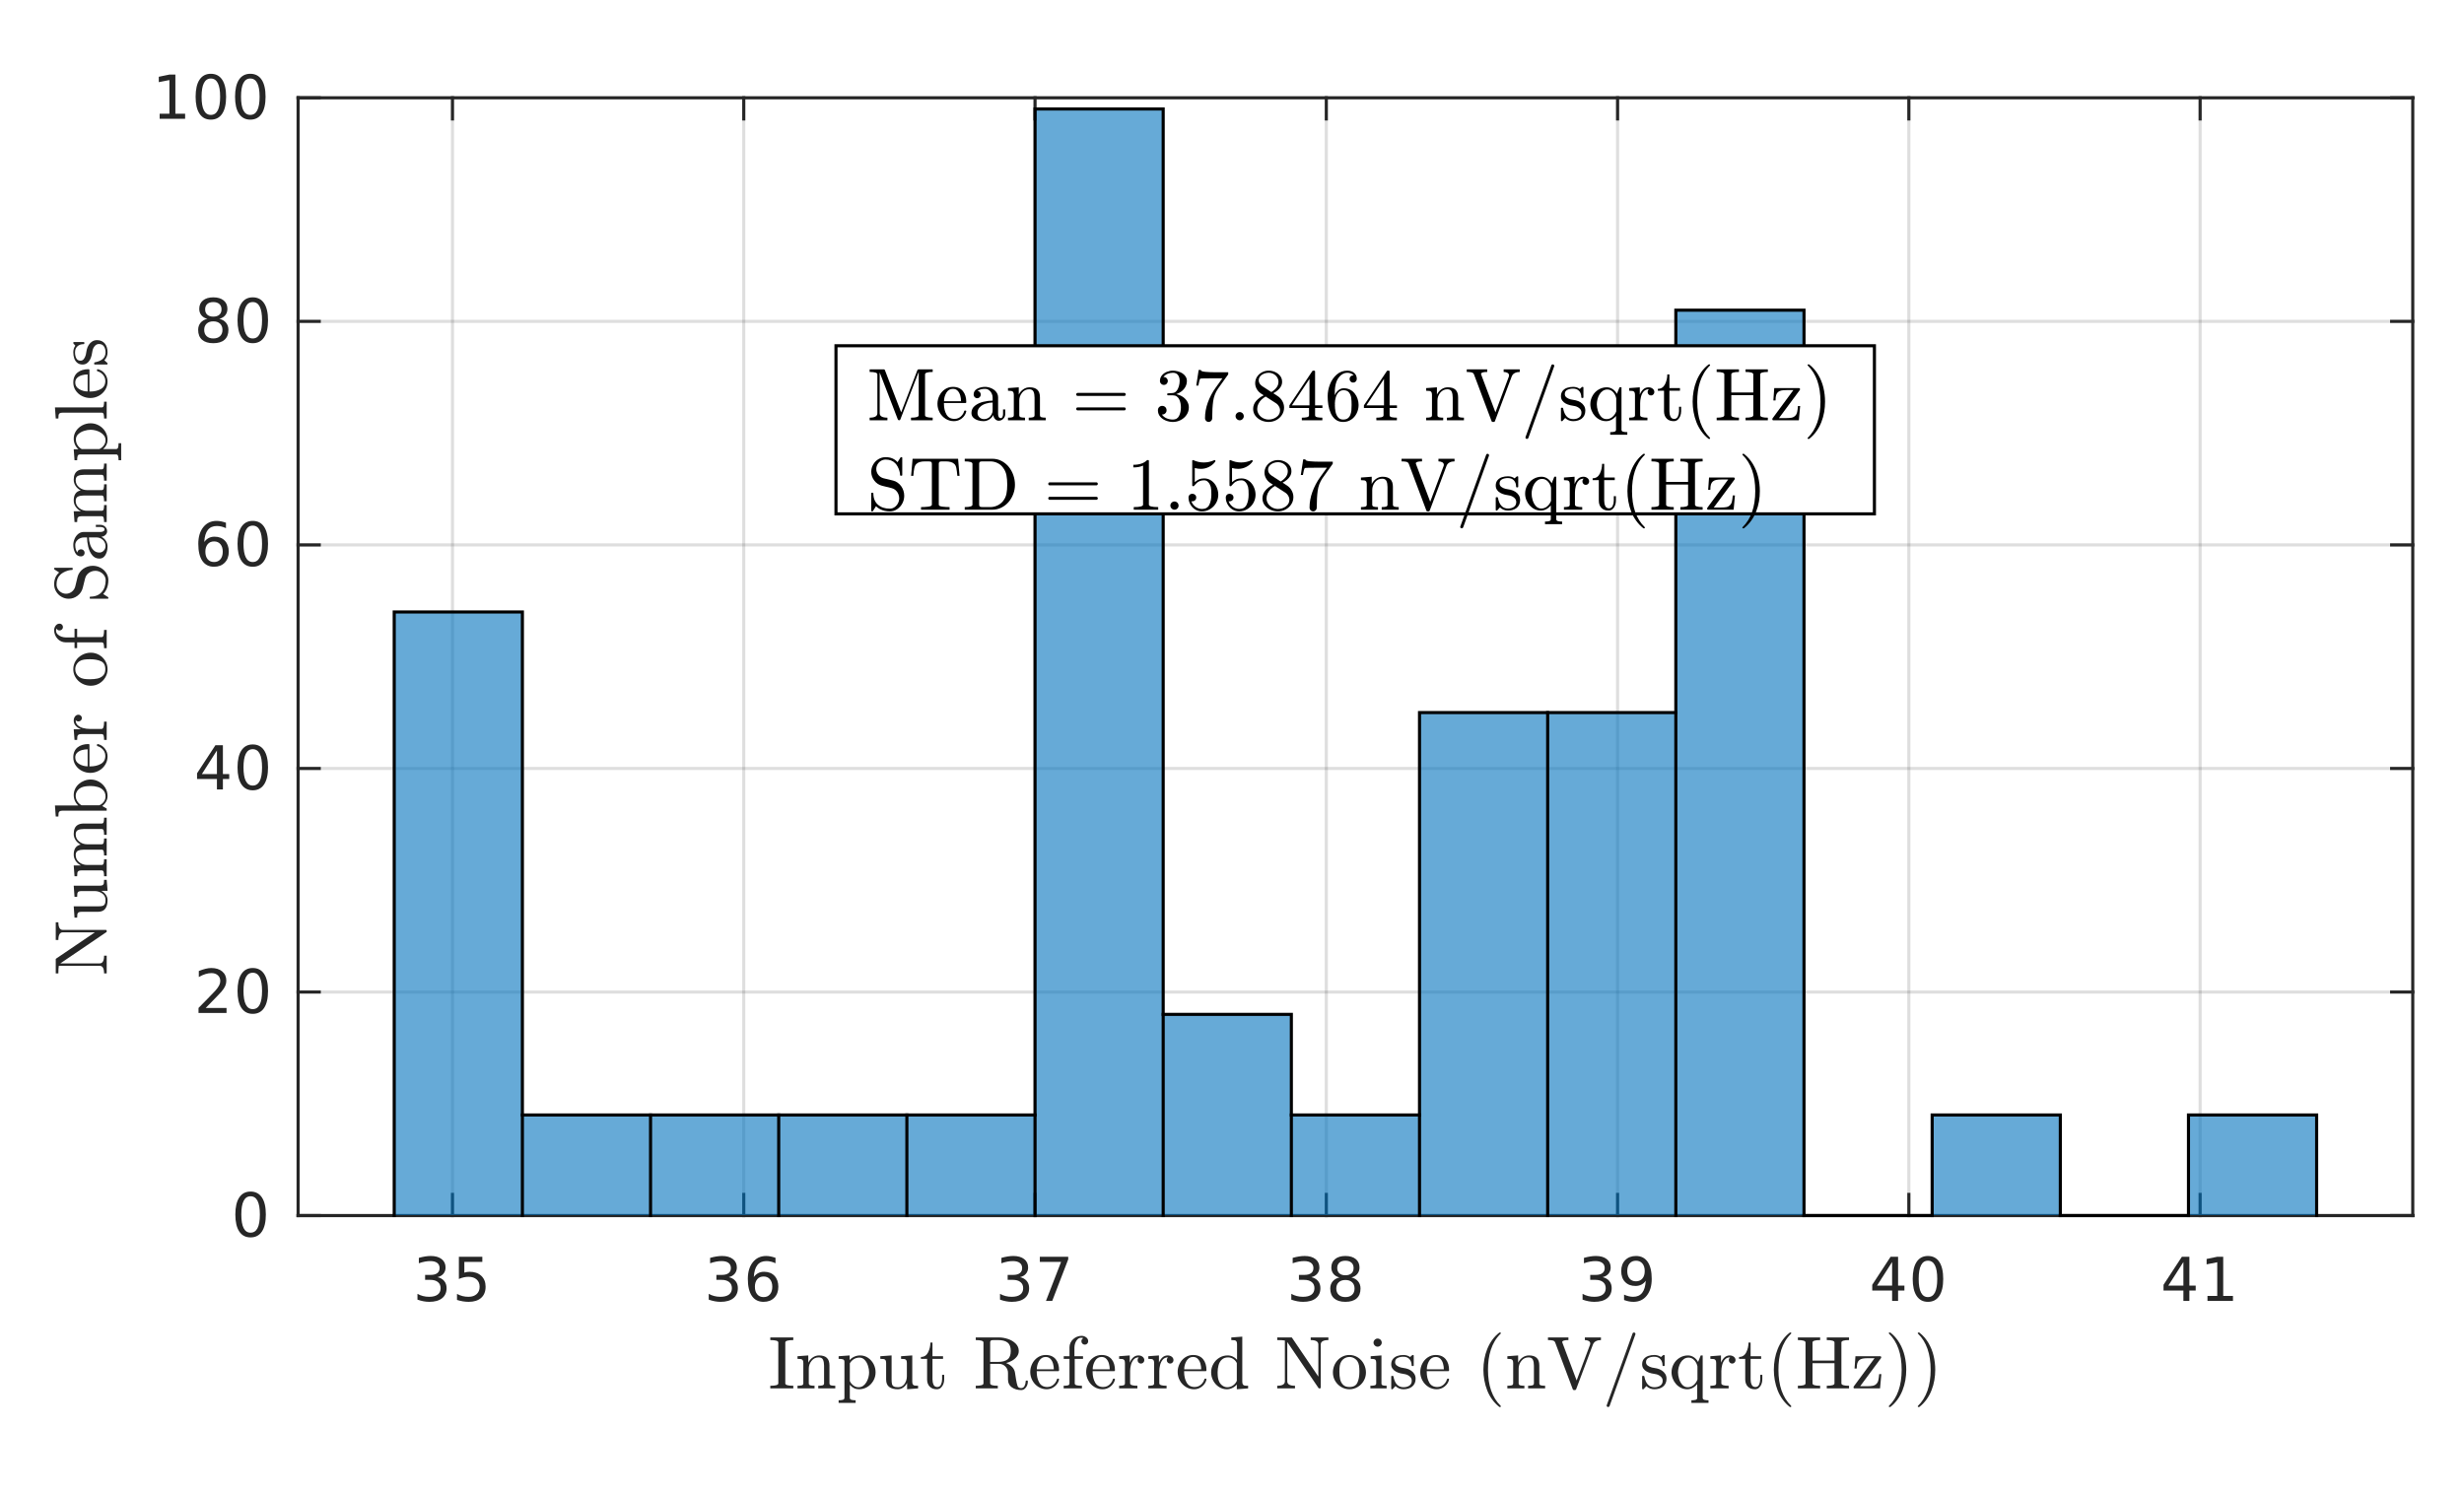 <?xml version="1.0"?>
<!DOCTYPE svg PUBLIC '-//W3C//DTD SVG 1.0//EN'
          'http://www.w3.org/TR/2001/REC-SVG-20010904/DTD/svg10.dtd'>
<svg xmlns:xlink="http://www.w3.org/1999/xlink" style="fill-opacity:1; color-rendering:auto; color-interpolation:auto; text-rendering:auto; stroke:black; stroke-linecap:square; stroke-miterlimit:10; shape-rendering:auto; stroke-opacity:1; fill:black; stroke-dasharray:none; font-weight:normal; stroke-width:1; font-family:'Dialog'; font-style:normal; stroke-linejoin:miter; font-size:12px; stroke-dashoffset:0; image-rendering:auto;" width="529" height="321" xmlns="http://www.w3.org/2000/svg"
><rect width="100%" height="100%" fill="#808080" stroke="none"/><!--Generated by the Batik Graphics2D SVG Generator--><defs id="genericDefs"
  /><g
  ><defs id="defs1"
    ><clipPath clipPathUnits="userSpaceOnUse" id="clipPath1"
      ><path d="M0 0 L529 0 L529 321 L0 321 L0 0 Z"
      /></clipPath
    ></defs
    ><g style="fill:white; stroke:white;"
    ><rect x="0" y="0" width="529" style="clip-path:url(#clipPath1); stroke:none;" height="321"
    /></g
    ><g style="fill:white; text-rendering:optimizeSpeed; color-rendering:optimizeSpeed; image-rendering:optimizeSpeed; shape-rendering:crispEdges; stroke:white; color-interpolation:sRGB;"
    ><rect x="0" width="529" height="321" y="0" style="stroke:none;"
      /><path style="stroke:none;" d="M64 261 L518 261 L518 21 L64 21 Z"
    /></g
    ><g style="stroke-linecap:butt; fill-opacity:0.149; fill:rgb(38,38,38); text-rendering:geometricPrecision; image-rendering:optimizeQuality; color-rendering:optimizeQuality; stroke-linejoin:round; stroke:rgb(38,38,38); color-interpolation:linearRGB; stroke-width:0.667; stroke-opacity:0.149;"
    ><line y2="21" style="fill:none;" x1="97.143" x2="97.143" y1="261"
      /><line y2="21" style="fill:none;" x1="159.678" x2="159.678" y1="261"
      /><line y2="21" style="fill:none;" x1="222.212" x2="222.212" y1="261"
      /><line y2="21" style="fill:none;" x1="284.747" x2="284.747" y1="261"
      /><line y2="21" style="fill:none;" x1="347.281" x2="347.281" y1="261"
      /><line y2="21" style="fill:none;" x1="409.815" x2="409.815" y1="261"
      /><line y2="21" style="fill:none;" x1="472.35" x2="472.35" y1="261"
      /><line y2="261" style="fill:none;" x1="518" x2="64" y1="261"
      /><line y2="213" style="fill:none;" x1="518" x2="64" y1="213"
      /><line y2="165" style="fill:none;" x1="518" x2="64" y1="165"
      /><line y2="117" style="fill:none;" x1="518" x2="64" y1="117"
      /><line y2="69" style="fill:none;" x1="518" x2="64" y1="69"
      /><line y2="21" style="fill:none;" x1="518" x2="64" y1="21"
      /><line x1="64" x2="518" y1="261" style="stroke-linecap:square; fill-opacity:1; fill:none; stroke-opacity:1;" y2="261"
      /><line x1="64" x2="518" y1="21" style="stroke-linecap:square; fill-opacity:1; fill:none; stroke-opacity:1;" y2="21"
      /><line x1="97.143" x2="97.143" y1="261" style="stroke-linecap:square; fill-opacity:1; fill:none; stroke-opacity:1;" y2="256.46"
      /><line x1="159.678" x2="159.678" y1="261" style="stroke-linecap:square; fill-opacity:1; fill:none; stroke-opacity:1;" y2="256.46"
      /><line x1="222.212" x2="222.212" y1="261" style="stroke-linecap:square; fill-opacity:1; fill:none; stroke-opacity:1;" y2="256.46"
      /><line x1="284.747" x2="284.747" y1="261" style="stroke-linecap:square; fill-opacity:1; fill:none; stroke-opacity:1;" y2="256.46"
      /><line x1="347.281" x2="347.281" y1="261" style="stroke-linecap:square; fill-opacity:1; fill:none; stroke-opacity:1;" y2="256.46"
      /><line x1="409.815" x2="409.815" y1="261" style="stroke-linecap:square; fill-opacity:1; fill:none; stroke-opacity:1;" y2="256.46"
      /><line x1="472.35" x2="472.35" y1="261" style="stroke-linecap:square; fill-opacity:1; fill:none; stroke-opacity:1;" y2="256.46"
      /><line x1="97.143" x2="97.143" y1="21" style="stroke-linecap:square; fill-opacity:1; fill:none; stroke-opacity:1;" y2="25.54"
      /><line x1="159.678" x2="159.678" y1="21" style="stroke-linecap:square; fill-opacity:1; fill:none; stroke-opacity:1;" y2="25.54"
      /><line x1="222.212" x2="222.212" y1="21" style="stroke-linecap:square; fill-opacity:1; fill:none; stroke-opacity:1;" y2="25.54"
      /><line x1="284.747" x2="284.747" y1="21" style="stroke-linecap:square; fill-opacity:1; fill:none; stroke-opacity:1;" y2="25.54"
      /><line x1="347.281" x2="347.281" y1="21" style="stroke-linecap:square; fill-opacity:1; fill:none; stroke-opacity:1;" y2="25.54"
      /><line x1="409.815" x2="409.815" y1="21" style="stroke-linecap:square; fill-opacity:1; fill:none; stroke-opacity:1;" y2="25.54"
      /><line x1="472.35" x2="472.35" y1="21" style="stroke-linecap:square; fill-opacity:1; fill:none; stroke-opacity:1;" y2="25.54"
    /></g
    ><g transform="translate(97.143,266.333)" style="font-size:13.333px; fill:rgb(38,38,38); text-rendering:geometricPrecision; color-rendering:optimizeQuality; image-rendering:optimizeQuality; stroke:rgb(38,38,38); color-interpolation:linearRGB;"
    ><path style="stroke:none;" d="M-3.219 7.891 Q-2.297 8.094 -1.781 8.711 Q-1.266 9.328 -1.266 10.25 Q-1.266 11.641 -2.234 12.414 Q-3.203 13.188 -4.984 13.188 Q-5.578 13.188 -6.211 13.07 Q-6.844 12.953 -7.516 12.719 L-7.516 11.469 Q-6.969 11.781 -6.336 11.945 Q-5.703 12.109 -5.016 12.109 Q-3.812 12.109 -3.18 11.633 Q-2.547 11.156 -2.547 10.25 Q-2.547 9.406 -3.133 8.938 Q-3.719 8.469 -4.766 8.469 L-5.875 8.469 L-5.875 7.406 L-4.719 7.406 Q-3.766 7.406 -3.266 7.031 Q-2.766 6.656 -2.766 5.938 Q-2.766 5.219 -3.281 4.828 Q-3.797 4.438 -4.766 4.438 Q-5.297 4.438 -5.898 4.547 Q-6.5 4.656 -7.219 4.906 L-7.219 3.75 Q-6.5 3.547 -5.859 3.445 Q-5.219 3.344 -4.656 3.344 Q-3.188 3.344 -2.336 4.008 Q-1.484 4.672 -1.484 5.812 Q-1.484 6.594 -1.938 7.141 Q-2.391 7.688 -3.219 7.891 ZM1.376 3.516 L6.407 3.516 L6.407 4.609 L2.548 4.609 L2.548 6.922 Q2.829 6.828 3.11 6.781 Q3.392 6.734 3.657 6.734 Q5.251 6.734 6.181 7.602 Q7.11 8.469 7.11 9.953 Q7.11 11.484 6.157 12.336 Q5.204 13.188 3.47 13.188 Q2.876 13.188 2.251 13.086 Q1.626 12.984 0.97 12.781 L0.97 11.484 Q1.548 11.797 2.157 11.953 Q2.767 12.109 3.439 12.109 Q4.548 12.109 5.189 11.531 Q5.829 10.953 5.829 9.953 Q5.829 8.969 5.189 8.391 Q4.548 7.812 3.439 7.812 Q2.923 7.812 2.415 7.93 Q1.907 8.047 1.376 8.281 L1.376 3.516 Z"
    /></g
    ><g transform="translate(159.678,266.333)" style="font-size:13.333px; fill:rgb(38,38,38); text-rendering:geometricPrecision; color-rendering:optimizeQuality; image-rendering:optimizeQuality; stroke:rgb(38,38,38); color-interpolation:linearRGB;"
    ><path style="stroke:none;" d="M-3.219 7.891 Q-2.297 8.094 -1.781 8.711 Q-1.266 9.328 -1.266 10.25 Q-1.266 11.641 -2.234 12.414 Q-3.203 13.188 -4.984 13.188 Q-5.578 13.188 -6.211 13.07 Q-6.844 12.953 -7.516 12.719 L-7.516 11.469 Q-6.969 11.781 -6.336 11.945 Q-5.703 12.109 -5.016 12.109 Q-3.812 12.109 -3.18 11.633 Q-2.547 11.156 -2.547 10.25 Q-2.547 9.406 -3.133 8.938 Q-3.719 8.469 -4.766 8.469 L-5.875 8.469 L-5.875 7.406 L-4.719 7.406 Q-3.766 7.406 -3.266 7.031 Q-2.766 6.656 -2.766 5.938 Q-2.766 5.219 -3.281 4.828 Q-3.797 4.438 -4.766 4.438 Q-5.297 4.438 -5.898 4.547 Q-6.5 4.656 -7.219 4.906 L-7.219 3.75 Q-6.5 3.547 -5.859 3.445 Q-5.219 3.344 -4.656 3.344 Q-3.188 3.344 -2.336 4.008 Q-1.484 4.672 -1.484 5.812 Q-1.484 6.594 -1.938 7.141 Q-2.391 7.688 -3.219 7.891 ZM4.267 7.75 Q3.392 7.75 2.892 8.344 Q2.392 8.938 2.392 9.953 Q2.392 10.984 2.892 11.578 Q3.392 12.172 4.267 12.172 Q5.126 12.172 5.626 11.578 Q6.126 10.984 6.126 9.953 Q6.126 8.938 5.626 8.344 Q5.126 7.75 4.267 7.75 ZM6.814 3.734 L6.814 4.906 Q6.329 4.672 5.837 4.555 Q5.345 4.438 4.86 4.438 Q3.595 4.438 2.923 5.289 Q2.251 6.141 2.157 7.875 Q2.532 7.328 3.095 7.031 Q3.657 6.734 4.345 6.734 Q5.767 6.734 6.595 7.602 Q7.423 8.469 7.423 9.953 Q7.423 11.422 6.556 12.305 Q5.689 13.188 4.267 13.188 Q2.61 13.188 1.743 11.922 Q0.876 10.656 0.876 8.266 Q0.876 6.031 1.946 4.688 Q3.017 3.344 4.814 3.344 Q5.282 3.344 5.774 3.445 Q6.267 3.547 6.814 3.734 Z"
    /></g
    ><g transform="translate(222.212,266.333)" style="font-size:13.333px; fill:rgb(38,38,38); text-rendering:geometricPrecision; color-rendering:optimizeQuality; image-rendering:optimizeQuality; stroke:rgb(38,38,38); color-interpolation:linearRGB;"
    ><path style="stroke:none;" d="M-3.219 7.891 Q-2.297 8.094 -1.781 8.711 Q-1.266 9.328 -1.266 10.25 Q-1.266 11.641 -2.234 12.414 Q-3.203 13.188 -4.984 13.188 Q-5.578 13.188 -6.211 13.07 Q-6.844 12.953 -7.516 12.719 L-7.516 11.469 Q-6.969 11.781 -6.336 11.945 Q-5.703 12.109 -5.016 12.109 Q-3.812 12.109 -3.18 11.633 Q-2.547 11.156 -2.547 10.25 Q-2.547 9.406 -3.133 8.938 Q-3.719 8.469 -4.766 8.469 L-5.875 8.469 L-5.875 7.406 L-4.719 7.406 Q-3.766 7.406 -3.266 7.031 Q-2.766 6.656 -2.766 5.938 Q-2.766 5.219 -3.281 4.828 Q-3.797 4.438 -4.766 4.438 Q-5.297 4.438 -5.898 4.547 Q-6.5 4.656 -7.219 4.906 L-7.219 3.75 Q-6.5 3.547 -5.859 3.445 Q-5.219 3.344 -4.656 3.344 Q-3.188 3.344 -2.336 4.008 Q-1.484 4.672 -1.484 5.812 Q-1.484 6.594 -1.938 7.141 Q-2.391 7.688 -3.219 7.891 ZM1.032 3.516 L7.126 3.516 L7.126 4.062 L3.689 13 L2.345 13 L5.595 4.609 L1.032 4.609 L1.032 3.516 Z"
    /></g
    ><g transform="translate(284.747,266.333)" style="font-size:13.333px; fill:rgb(38,38,38); text-rendering:geometricPrecision; color-rendering:optimizeQuality; image-rendering:optimizeQuality; stroke:rgb(38,38,38); color-interpolation:linearRGB;"
    ><path style="stroke:none;" d="M-3.219 7.891 Q-2.297 8.094 -1.781 8.711 Q-1.266 9.328 -1.266 10.25 Q-1.266 11.641 -2.234 12.414 Q-3.203 13.188 -4.984 13.188 Q-5.578 13.188 -6.211 13.07 Q-6.844 12.953 -7.516 12.719 L-7.516 11.469 Q-6.969 11.781 -6.336 11.945 Q-5.703 12.109 -5.016 12.109 Q-3.812 12.109 -3.18 11.633 Q-2.547 11.156 -2.547 10.25 Q-2.547 9.406 -3.133 8.938 Q-3.719 8.469 -4.766 8.469 L-5.875 8.469 L-5.875 7.406 L-4.719 7.406 Q-3.766 7.406 -3.266 7.031 Q-2.766 6.656 -2.766 5.938 Q-2.766 5.219 -3.281 4.828 Q-3.797 4.438 -4.766 4.438 Q-5.297 4.438 -5.898 4.547 Q-6.5 4.656 -7.219 4.906 L-7.219 3.75 Q-6.5 3.547 -5.859 3.445 Q-5.219 3.344 -4.656 3.344 Q-3.188 3.344 -2.336 4.008 Q-1.484 4.672 -1.484 5.812 Q-1.484 6.594 -1.938 7.141 Q-2.391 7.688 -3.219 7.891 ZM4.095 8.5 Q3.189 8.5 2.665 8.992 Q2.142 9.484 2.142 10.328 Q2.142 11.188 2.665 11.68 Q3.189 12.172 4.095 12.172 Q5.017 12.172 5.54 11.68 Q6.064 11.188 6.064 10.328 Q6.064 9.484 5.54 8.992 Q5.017 8.5 4.095 8.5 ZM2.814 7.953 Q2.001 7.75 1.54 7.188 Q1.079 6.625 1.079 5.812 Q1.079 4.672 1.884 4.008 Q2.689 3.344 4.095 3.344 Q5.517 3.344 6.321 4.008 Q7.126 4.672 7.126 5.812 Q7.126 6.625 6.665 7.188 Q6.204 7.75 5.392 7.953 Q6.314 8.172 6.829 8.797 Q7.345 9.422 7.345 10.328 Q7.345 11.719 6.509 12.453 Q5.673 13.188 4.095 13.188 Q2.532 13.188 1.689 12.453 Q0.845 11.719 0.845 10.328 Q0.845 9.422 1.368 8.797 Q1.892 8.172 2.814 7.953 ZM2.345 5.922 Q2.345 6.672 2.806 7.078 Q3.267 7.484 4.095 7.484 Q4.923 7.484 5.392 7.078 Q5.86 6.672 5.86 5.922 Q5.86 5.188 5.392 4.773 Q4.923 4.359 4.095 4.359 Q3.267 4.359 2.806 4.773 Q2.345 5.188 2.345 5.922 Z"
    /></g
    ><g transform="translate(347.281,266.333)" style="font-size:13.333px; fill:rgb(38,38,38); text-rendering:geometricPrecision; color-rendering:optimizeQuality; image-rendering:optimizeQuality; stroke:rgb(38,38,38); color-interpolation:linearRGB;"
    ><path style="stroke:none;" d="M-3.219 7.891 Q-2.297 8.094 -1.781 8.711 Q-1.266 9.328 -1.266 10.25 Q-1.266 11.641 -2.234 12.414 Q-3.203 13.188 -4.984 13.188 Q-5.578 13.188 -6.211 13.07 Q-6.844 12.953 -7.516 12.719 L-7.516 11.469 Q-6.969 11.781 -6.336 11.945 Q-5.703 12.109 -5.016 12.109 Q-3.812 12.109 -3.18 11.633 Q-2.547 11.156 -2.547 10.25 Q-2.547 9.406 -3.133 8.938 Q-3.719 8.469 -4.766 8.469 L-5.875 8.469 L-5.875 7.406 L-4.719 7.406 Q-3.766 7.406 -3.266 7.031 Q-2.766 6.656 -2.766 5.938 Q-2.766 5.219 -3.281 4.828 Q-3.797 4.438 -4.766 4.438 Q-5.297 4.438 -5.898 4.547 Q-6.5 4.656 -7.219 4.906 L-7.219 3.75 Q-6.5 3.547 -5.859 3.445 Q-5.219 3.344 -4.656 3.344 Q-3.188 3.344 -2.336 4.008 Q-1.484 4.672 -1.484 5.812 Q-1.484 6.594 -1.938 7.141 Q-2.391 7.688 -3.219 7.891 ZM1.392 12.797 L1.392 11.641 Q1.876 11.859 2.376 11.984 Q2.876 12.109 3.345 12.109 Q4.61 12.109 5.282 11.25 Q5.954 10.391 6.048 8.656 Q5.689 9.203 5.118 9.492 Q4.548 9.781 3.86 9.781 Q2.439 9.781 1.61 8.922 Q0.782 8.062 0.782 6.578 Q0.782 5.109 1.649 4.227 Q2.517 3.344 3.954 3.344 Q5.595 3.344 6.462 4.609 Q7.329 5.875 7.329 8.266 Q7.329 10.516 6.267 11.852 Q5.204 13.188 3.407 13.188 Q2.923 13.188 2.431 13.094 Q1.939 13 1.392 12.797 ZM3.954 8.781 Q4.814 8.781 5.321 8.195 Q5.829 7.609 5.829 6.578 Q5.829 5.547 5.321 4.953 Q4.814 4.359 3.954 4.359 Q3.079 4.359 2.579 4.953 Q2.079 5.547 2.079 6.578 Q2.079 7.609 2.579 8.195 Q3.079 8.781 3.954 8.781 Z"
    /></g
    ><g transform="translate(409.815,266.333)" style="font-size:13.333px; fill:rgb(38,38,38); text-rendering:geometricPrecision; color-rendering:optimizeQuality; image-rendering:optimizeQuality; stroke:rgb(38,38,38); color-interpolation:linearRGB;"
    ><path style="stroke:none;" d="M-3.594 4.641 L-6.828 9.703 L-3.594 9.703 L-3.594 4.641 ZM-3.922 3.516 L-2.312 3.516 L-2.312 9.703 L-0.953 9.703 L-0.953 10.766 L-2.312 10.766 L-2.312 13 L-3.594 13 L-3.594 10.766 L-7.859 10.766 L-7.859 9.531 L-3.922 3.516 ZM4.095 4.359 Q3.11 4.359 2.61 5.336 Q2.11 6.312 2.11 8.266 Q2.11 10.219 2.61 11.195 Q3.11 12.172 4.095 12.172 Q5.095 12.172 5.595 11.195 Q6.095 10.219 6.095 8.266 Q6.095 6.312 5.595 5.336 Q5.095 4.359 4.095 4.359 ZM4.095 3.344 Q5.689 3.344 6.532 4.609 Q7.376 5.875 7.376 8.266 Q7.376 10.656 6.532 11.922 Q5.689 13.188 4.095 13.188 Q2.517 13.188 1.673 11.922 Q0.829 10.656 0.829 8.266 Q0.829 5.875 1.673 4.609 Q2.517 3.344 4.095 3.344 Z"
    /></g
    ><g transform="translate(472.35,266.333)" style="font-size:13.333px; fill:rgb(38,38,38); text-rendering:geometricPrecision; color-rendering:optimizeQuality; image-rendering:optimizeQuality; stroke:rgb(38,38,38); color-interpolation:linearRGB;"
    ><path style="stroke:none;" d="M-3.594 4.641 L-6.828 9.703 L-3.594 9.703 L-3.594 4.641 ZM-3.922 3.516 L-2.312 3.516 L-2.312 9.703 L-0.953 9.703 L-0.953 10.766 L-2.312 10.766 L-2.312 13 L-3.594 13 L-3.594 10.766 L-7.859 10.766 L-7.859 9.531 L-3.922 3.516 ZM1.579 11.922 L3.673 11.922 L3.673 4.688 L1.392 5.141 L1.392 3.984 L3.657 3.516 L4.954 3.516 L4.954 11.922 L7.048 11.922 L7.048 13 L1.579 13 L1.579 11.922 Z"
    /></g
    ><g transform="translate(291,284.667)" style="font-size:16px; fill:rgb(38,38,38); text-rendering:geometricPrecision; image-rendering:optimizeQuality; color-rendering:optimizeQuality; font-family:'mwa_cmr10'; stroke:rgb(38,38,38); color-interpolation:linearRGB;"
    ><path style="stroke:none;" d="M-125.623 13.44 L-125.623 12.877 Q-123.904 12.877 -123.904 12.362 L-123.904 3.581 Q-123.904 3.065 -125.623 3.065 L-125.623 2.502 L-120.685 2.502 L-120.685 3.065 Q-122.404 3.065 -122.404 3.581 L-122.404 12.362 Q-122.404 12.877 -120.685 12.877 L-120.685 13.44 L-125.623 13.44 Z"
      /><path style="stroke:none;" d="M-119.782 13.44 L-119.782 12.877 Q-119.236 12.877 -118.884 12.791 Q-118.532 12.706 -118.532 12.362 L-118.532 8.002 Q-118.532 7.565 -118.665 7.377 Q-118.798 7.19 -119.04 7.143 Q-119.282 7.096 -119.782 7.096 L-119.782 6.534 L-117.47 6.362 L-117.47 7.924 Q-117.142 7.237 -116.517 6.799 Q-115.892 6.362 -115.142 6.362 Q-114.032 6.362 -113.478 6.893 Q-112.923 7.424 -112.923 8.518 L-112.923 12.362 Q-112.923 12.706 -112.572 12.791 Q-112.22 12.877 -111.673 12.877 L-111.673 13.44 L-115.329 13.44 L-115.329 12.877 Q-114.782 12.877 -114.431 12.791 Q-114.079 12.706 -114.079 12.362 L-114.079 8.565 Q-114.079 7.784 -114.306 7.284 Q-114.532 6.784 -115.236 6.784 Q-116.173 6.784 -116.767 7.526 Q-117.361 8.268 -117.361 9.206 L-117.361 12.362 Q-117.361 12.706 -117.009 12.791 Q-116.657 12.877 -116.126 12.877 L-116.126 13.44 L-119.782 13.44 Z"
      /><path style="stroke:none;" d="M-110.956 16.549 L-110.956 15.987 Q-110.409 15.987 -110.058 15.893 Q-109.706 15.799 -109.706 15.471 L-109.706 7.752 Q-109.706 7.315 -110.019 7.206 Q-110.331 7.096 -110.956 7.096 L-110.956 6.534 L-108.597 6.362 L-108.597 7.362 Q-108.159 6.877 -107.573 6.62 Q-106.987 6.362 -106.331 6.362 Q-105.394 6.362 -104.636 6.877 Q-103.878 7.393 -103.448 8.221 Q-103.019 9.049 -103.019 9.987 Q-103.019 10.956 -103.495 11.791 Q-103.972 12.627 -104.784 13.127 Q-105.597 13.627 -106.581 13.627 Q-107.737 13.627 -108.55 12.674 L-108.55 15.471 Q-108.55 15.799 -108.191 15.893 Q-107.831 15.987 -107.3 15.987 L-107.3 16.549 L-110.956 16.549 ZM-108.55 11.877 Q-108.269 12.456 -107.769 12.823 Q-107.269 13.19 -106.675 13.19 Q-106.112 13.19 -105.691 12.893 Q-105.269 12.596 -104.98 12.096 Q-104.691 11.596 -104.55 11.049 Q-104.409 10.502 -104.409 9.987 Q-104.409 9.346 -104.644 8.596 Q-104.878 7.846 -105.347 7.338 Q-105.816 6.831 -106.487 6.831 Q-107.144 6.831 -107.683 7.159 Q-108.222 7.487 -108.55 8.065 L-108.55 11.877 Z"
      /><path style="stroke:none;" d="M-100.755 11.534 L-100.755 8.002 Q-100.755 7.565 -100.888 7.377 Q-101.02 7.19 -101.263 7.143 Q-101.505 7.096 -102.005 7.096 L-102.005 6.534 L-99.583 6.362 L-99.583 11.534 Q-99.583 12.159 -99.497 12.502 Q-99.411 12.846 -99.114 13.018 Q-98.817 13.19 -98.177 13.19 Q-97.317 13.19 -96.809 12.471 Q-96.302 11.752 -96.302 10.846 L-96.302 8.002 Q-96.302 7.565 -96.434 7.377 Q-96.567 7.19 -96.809 7.143 Q-97.052 7.096 -97.552 7.096 L-97.552 6.534 L-95.145 6.362 L-95.145 11.987 Q-95.145 12.409 -95.013 12.596 Q-94.88 12.784 -94.638 12.831 Q-94.395 12.877 -93.895 12.877 L-93.895 13.44 L-96.255 13.627 L-96.255 12.268 Q-96.552 12.862 -97.083 13.245 Q-97.614 13.627 -98.255 13.627 Q-99.411 13.627 -100.083 13.135 Q-100.755 12.643 -100.755 11.534 Z"
      /><path style="stroke:none;" d="M-91.96 11.518 L-91.96 7.096 L-93.288 7.096 L-93.288 6.69 Q-92.241 6.69 -91.749 5.713 Q-91.256 4.737 -91.256 3.596 L-90.803 3.596 L-90.803 6.534 L-88.538 6.534 L-88.538 7.096 L-90.803 7.096 L-90.803 11.487 Q-90.803 12.143 -90.577 12.643 Q-90.35 13.143 -89.772 13.143 Q-89.225 13.143 -88.983 12.62 Q-88.741 12.096 -88.741 11.487 L-88.741 10.534 L-88.288 10.534 L-88.288 11.518 Q-88.288 12.018 -88.467 12.502 Q-88.647 12.987 -89.006 13.307 Q-89.366 13.627 -89.881 13.627 Q-90.85 13.627 -91.405 13.049 Q-91.96 12.471 -91.96 11.518 Z"
      /><path style="stroke:none;" d="M-81.513 13.44 L-81.513 12.877 Q-79.857 12.877 -79.857 12.362 L-79.857 3.581 Q-79.857 3.065 -81.513 3.065 L-81.513 2.502 L-76.482 2.502 Q-75.591 2.502 -74.599 2.831 Q-73.607 3.159 -72.943 3.823 Q-72.279 4.487 -72.279 5.409 Q-72.279 6.081 -72.685 6.604 Q-73.091 7.127 -73.716 7.487 Q-74.341 7.846 -74.998 8.002 Q-74.279 8.252 -73.74 8.799 Q-73.201 9.346 -73.091 10.049 L-72.873 11.471 Q-72.716 12.424 -72.545 12.901 Q-72.373 13.377 -71.779 13.377 Q-71.279 13.377 -71.037 12.909 Q-70.795 12.44 -70.795 11.893 Q-70.795 11.846 -70.74 11.799 Q-70.685 11.752 -70.638 11.752 L-70.482 11.752 Q-70.326 11.752 -70.326 11.971 Q-70.326 12.409 -70.498 12.823 Q-70.67 13.237 -70.998 13.518 Q-71.326 13.799 -71.763 13.799 Q-72.92 13.799 -73.755 13.221 Q-74.591 12.643 -74.591 11.534 L-74.591 10.112 Q-74.591 9.315 -75.146 8.745 Q-75.701 8.174 -76.498 8.174 L-78.42 8.174 L-78.42 12.362 Q-78.42 12.877 -76.779 12.877 L-76.779 13.44 L-81.513 13.44 ZM-78.42 7.752 L-76.716 7.752 Q-75.388 7.752 -74.693 7.221 Q-73.998 6.69 -73.998 5.409 Q-73.998 4.127 -74.685 3.596 Q-75.373 3.065 -76.716 3.065 L-77.607 3.065 Q-77.904 3.065 -78.06 3.088 Q-78.216 3.112 -78.318 3.229 Q-78.42 3.346 -78.42 3.581 L-78.42 7.752 Z"
      /><path style="stroke:none;" d="M-66.282 13.627 Q-67.251 13.627 -68.072 13.112 Q-68.892 12.596 -69.353 11.737 Q-69.814 10.877 -69.814 9.924 Q-69.814 8.987 -69.392 8.143 Q-68.97 7.299 -68.204 6.784 Q-67.439 6.268 -66.501 6.268 Q-65.767 6.268 -65.228 6.51 Q-64.689 6.752 -64.337 7.19 Q-63.986 7.627 -63.806 8.221 Q-63.626 8.815 -63.626 9.534 Q-63.626 9.737 -63.782 9.737 L-68.423 9.737 L-68.423 9.909 Q-68.423 11.237 -67.884 12.19 Q-67.345 13.143 -66.142 13.143 Q-65.642 13.143 -65.228 12.924 Q-64.814 12.706 -64.501 12.315 Q-64.189 11.924 -64.079 11.487 Q-64.064 11.424 -64.025 11.385 Q-63.986 11.346 -63.923 11.346 L-63.782 11.346 Q-63.626 11.346 -63.626 11.549 Q-63.845 12.456 -64.595 13.041 Q-65.345 13.627 -66.282 13.627 ZM-68.407 9.346 L-64.751 9.346 Q-64.751 8.737 -64.923 8.12 Q-65.095 7.502 -65.486 7.096 Q-65.876 6.69 -66.501 6.69 Q-67.407 6.69 -67.907 7.534 Q-68.407 8.377 -68.407 9.346 Z"
      /><path style="stroke:none;" d="M-62.64 13.44 L-62.64 12.877 Q-62.093 12.877 -61.742 12.791 Q-61.39 12.706 -61.39 12.362 L-61.39 7.096 L-62.624 7.096 L-62.624 6.534 L-61.39 6.534 L-61.39 4.627 Q-61.39 4.112 -61.179 3.659 Q-60.968 3.206 -60.601 2.87 Q-60.234 2.534 -59.765 2.346 Q-59.296 2.159 -58.781 2.159 Q-58.249 2.159 -57.812 2.479 Q-57.374 2.799 -57.374 3.331 Q-57.374 3.627 -57.585 3.838 Q-57.796 4.049 -58.093 4.049 Q-58.406 4.049 -58.617 3.838 Q-58.828 3.627 -58.828 3.331 Q-58.828 2.831 -58.406 2.659 Q-58.656 2.565 -58.859 2.565 Q-59.328 2.565 -59.663 2.901 Q-59.999 3.237 -60.163 3.713 Q-60.328 4.19 -60.328 4.659 L-60.328 6.534 L-58.484 6.534 L-58.484 7.096 L-60.265 7.096 L-60.265 12.362 Q-60.265 12.69 -59.796 12.784 Q-59.328 12.877 -58.718 12.877 L-58.718 13.44 L-62.64 13.44 Z"
      /><path style="stroke:none;" d="M-54.282 13.627 Q-55.251 13.627 -56.071 13.112 Q-56.892 12.596 -57.353 11.737 Q-57.814 10.877 -57.814 9.924 Q-57.814 8.987 -57.392 8.143 Q-56.97 7.299 -56.204 6.784 Q-55.439 6.268 -54.501 6.268 Q-53.767 6.268 -53.228 6.51 Q-52.689 6.752 -52.337 7.19 Q-51.986 7.627 -51.806 8.221 Q-51.626 8.815 -51.626 9.534 Q-51.626 9.737 -51.782 9.737 L-56.423 9.737 L-56.423 9.909 Q-56.423 11.237 -55.884 12.19 Q-55.345 13.143 -54.142 13.143 Q-53.642 13.143 -53.228 12.924 Q-52.814 12.706 -52.501 12.315 Q-52.189 11.924 -52.079 11.487 Q-52.064 11.424 -52.025 11.385 Q-51.986 11.346 -51.923 11.346 L-51.782 11.346 Q-51.626 11.346 -51.626 11.549 Q-51.845 12.456 -52.595 13.041 Q-53.345 13.627 -54.282 13.627 ZM-56.407 9.346 L-52.751 9.346 Q-52.751 8.737 -52.923 8.12 Q-53.095 7.502 -53.486 7.096 Q-53.876 6.69 -54.501 6.69 Q-55.407 6.69 -55.907 7.534 Q-56.407 8.377 -56.407 9.346 Z"
      /><path style="stroke:none;" d="M-50.734 13.44 L-50.734 12.877 Q-50.187 12.877 -49.835 12.791 Q-49.484 12.706 -49.484 12.362 L-49.484 8.002 Q-49.484 7.565 -49.617 7.377 Q-49.749 7.19 -49.992 7.143 Q-50.234 7.096 -50.734 7.096 L-50.734 6.534 L-48.453 6.362 L-48.453 7.924 Q-48.187 7.237 -47.71 6.799 Q-47.234 6.362 -46.562 6.362 Q-46.078 6.362 -45.703 6.643 Q-45.328 6.924 -45.328 7.393 Q-45.328 7.674 -45.538 7.893 Q-45.749 8.112 -46.046 8.112 Q-46.343 8.112 -46.554 7.901 Q-46.765 7.69 -46.765 7.393 Q-46.765 6.956 -46.468 6.784 L-46.562 6.784 Q-47.203 6.784 -47.617 7.252 Q-48.031 7.721 -48.203 8.416 Q-48.374 9.112 -48.374 9.737 L-48.374 12.362 Q-48.374 12.877 -46.812 12.877 L-46.812 13.44 L-50.734 13.44 Z"
      /><path style="stroke:none;" d="M-44.467 13.44 L-44.467 12.877 Q-43.92 12.877 -43.569 12.791 Q-43.217 12.706 -43.217 12.362 L-43.217 8.002 Q-43.217 7.565 -43.35 7.377 Q-43.483 7.19 -43.725 7.143 Q-43.967 7.096 -44.467 7.096 L-44.467 6.534 L-42.186 6.362 L-42.186 7.924 Q-41.92 7.237 -41.444 6.799 Q-40.967 6.362 -40.295 6.362 Q-39.811 6.362 -39.436 6.643 Q-39.061 6.924 -39.061 7.393 Q-39.061 7.674 -39.272 7.893 Q-39.483 8.112 -39.78 8.112 Q-40.077 8.112 -40.287 7.901 Q-40.498 7.69 -40.498 7.393 Q-40.498 6.956 -40.202 6.784 L-40.295 6.784 Q-40.936 6.784 -41.35 7.252 Q-41.764 7.721 -41.936 8.416 Q-42.108 9.112 -42.108 9.737 L-42.108 12.362 Q-42.108 12.877 -40.545 12.877 L-40.545 13.44 L-44.467 13.44 Z"
      /><path style="stroke:none;" d="M-34.638 13.627 Q-35.607 13.627 -36.427 13.112 Q-37.247 12.596 -37.708 11.737 Q-38.169 10.877 -38.169 9.924 Q-38.169 8.987 -37.747 8.143 Q-37.325 7.299 -36.56 6.784 Q-35.794 6.268 -34.857 6.268 Q-34.122 6.268 -33.583 6.51 Q-33.044 6.752 -32.693 7.19 Q-32.341 7.627 -32.161 8.221 Q-31.982 8.815 -31.982 9.534 Q-31.982 9.737 -32.138 9.737 L-36.779 9.737 L-36.779 9.909 Q-36.779 11.237 -36.239 12.19 Q-35.7 13.143 -34.497 13.143 Q-33.997 13.143 -33.583 12.924 Q-33.169 12.706 -32.857 12.315 Q-32.544 11.924 -32.435 11.487 Q-32.419 11.424 -32.38 11.385 Q-32.341 11.346 -32.279 11.346 L-32.138 11.346 Q-31.982 11.346 -31.982 11.549 Q-32.2 12.456 -32.95 13.041 Q-33.7 13.627 -34.638 13.627 ZM-36.763 9.346 L-33.107 9.346 Q-33.107 8.737 -33.279 8.12 Q-33.45 7.502 -33.841 7.096 Q-34.232 6.69 -34.857 6.69 Q-35.763 6.69 -36.263 7.534 Q-36.763 8.377 -36.763 9.346 Z"
      /><path style="stroke:none;" d="M-27.605 13.627 Q-28.542 13.627 -29.324 13.112 Q-30.105 12.596 -30.542 11.76 Q-30.98 10.924 -30.98 9.987 Q-30.98 9.018 -30.503 8.182 Q-30.027 7.346 -29.214 6.854 Q-28.402 6.362 -27.433 6.362 Q-26.839 6.362 -26.316 6.612 Q-25.792 6.862 -25.417 7.299 L-25.417 3.971 Q-25.417 3.534 -25.542 3.346 Q-25.667 3.159 -25.91 3.112 Q-26.152 3.065 -26.652 3.065 L-26.652 2.502 L-24.292 2.331 L-24.292 11.987 Q-24.292 12.409 -24.16 12.596 Q-24.027 12.784 -23.792 12.831 Q-23.558 12.877 -23.042 12.877 L-23.042 13.44 L-25.464 13.627 L-25.464 12.612 Q-25.871 13.081 -26.441 13.354 Q-27.011 13.627 -27.605 13.627 ZM-29.23 12.049 Q-28.964 12.565 -28.503 12.877 Q-28.042 13.19 -27.511 13.19 Q-26.839 13.19 -26.285 12.807 Q-25.73 12.424 -25.464 11.815 L-25.464 7.987 Q-25.652 7.627 -25.933 7.354 Q-26.214 7.081 -26.574 6.932 Q-26.933 6.784 -27.324 6.784 Q-28.167 6.784 -28.675 7.252 Q-29.183 7.721 -29.386 8.456 Q-29.589 9.19 -29.589 10.002 Q-29.589 10.643 -29.519 11.12 Q-29.449 11.596 -29.23 12.049 Z"
      /><path style="stroke:none;" d="M-16.789 13.44 L-16.789 12.877 Q-15.148 12.877 -15.148 11.924 L-15.148 3.159 Q-15.664 3.065 -16.789 3.065 L-16.789 2.502 L-13.726 2.502 Q-13.648 2.502 -13.617 2.565 L-7.961 10.909 L-7.961 4.018 Q-7.961 3.065 -9.601 3.065 L-9.601 2.502 L-5.805 2.502 L-5.805 3.065 Q-7.445 3.065 -7.445 4.018 L-7.445 13.299 Q-7.445 13.346 -7.508 13.393 Q-7.57 13.44 -7.601 13.44 L-7.805 13.44 Q-7.883 13.44 -7.914 13.377 L-14.633 3.487 L-14.633 11.924 Q-14.633 12.877 -12.976 12.877 L-12.976 13.44 L-16.789 13.44 Z"
      /><path style="stroke:none;" d="M-1.289 13.627 Q-2.242 13.627 -3.062 13.135 Q-3.883 12.643 -4.359 11.823 Q-4.836 11.002 -4.836 10.034 Q-4.836 9.299 -4.578 8.62 Q-4.32 7.94 -3.828 7.401 Q-3.336 6.862 -2.687 6.565 Q-2.039 6.268 -1.289 6.268 Q-0.304 6.268 0.508 6.784 Q1.321 7.299 1.789 8.174 Q2.258 9.049 2.258 10.034 Q2.258 10.987 1.781 11.815 Q1.305 12.643 0.484 13.135 Q-0.336 13.627 -1.289 13.627 ZM-1.289 13.143 Q-0.008 13.143 0.422 12.213 Q0.852 11.284 0.852 9.846 Q0.852 9.049 0.766 8.518 Q0.68 7.987 0.399 7.565 Q0.211 7.299 -0.062 7.096 Q-0.336 6.893 -0.648 6.792 Q-0.961 6.69 -1.289 6.69 Q-1.789 6.69 -2.234 6.917 Q-2.679 7.143 -2.976 7.565 Q-3.273 8.018 -3.359 8.557 Q-3.445 9.096 -3.445 9.846 Q-3.445 10.752 -3.289 11.463 Q-3.133 12.174 -2.656 12.659 Q-2.179 13.143 -1.289 13.143 Z"
      /><path style="stroke:none;" d="M3.211 13.44 L3.211 12.877 Q3.758 12.877 4.109 12.791 Q4.461 12.706 4.461 12.362 L4.461 8.002 Q4.461 7.377 4.219 7.237 Q3.977 7.096 3.274 7.096 L3.274 6.534 L5.586 6.362 L5.586 12.362 Q5.586 12.706 5.891 12.791 Q6.196 12.877 6.696 12.877 L6.696 13.44 L3.211 13.44 ZM3.883 3.612 Q3.883 3.268 4.149 3.002 Q4.414 2.737 4.758 2.737 Q4.992 2.737 5.203 2.854 Q5.414 2.971 5.531 3.182 Q5.649 3.393 5.649 3.612 Q5.649 3.956 5.383 4.221 Q5.117 4.487 4.758 4.487 Q4.414 4.487 4.149 4.221 Q3.883 3.956 3.883 3.612 Z"
      /><path style="stroke:none;" d="M7.687 13.487 L7.687 10.877 Q7.687 10.752 7.827 10.752 L8.031 10.752 Q8.124 10.752 8.156 10.877 Q8.593 13.19 10.312 13.19 Q11.062 13.19 11.577 12.846 Q12.093 12.502 12.093 11.784 Q12.093 11.268 11.695 10.909 Q11.296 10.549 10.749 10.409 L9.671 10.206 Q9.14 10.081 8.695 9.838 Q8.249 9.596 7.968 9.198 Q7.687 8.799 7.687 8.268 Q7.687 7.565 8.062 7.112 Q8.437 6.659 9.031 6.463 Q9.624 6.268 10.312 6.268 Q11.124 6.268 11.734 6.706 L12.202 6.299 Q12.202 6.268 12.281 6.268 L12.39 6.268 Q12.437 6.268 12.476 6.307 Q12.515 6.346 12.515 6.393 L12.515 8.487 Q12.515 8.643 12.39 8.643 L12.202 8.643 Q12.062 8.643 12.062 8.487 Q12.062 7.659 11.593 7.151 Q11.124 6.643 10.296 6.643 Q9.577 6.643 9.046 6.909 Q8.515 7.174 8.515 7.815 Q8.515 8.268 8.898 8.549 Q9.281 8.831 9.781 8.956 L10.874 9.159 Q11.421 9.284 11.89 9.581 Q12.359 9.877 12.64 10.331 Q12.921 10.784 12.921 11.362 Q12.921 11.94 12.718 12.362 Q12.515 12.784 12.163 13.065 Q11.812 13.346 11.327 13.487 Q10.843 13.627 10.312 13.627 Q9.312 13.627 8.593 12.94 L8.015 13.581 Q8.015 13.627 7.921 13.627 L7.827 13.627 Q7.687 13.627 7.687 13.487 Z"
      /><path style="stroke:none;" d="M17.451 13.627 Q16.482 13.627 15.662 13.112 Q14.842 12.596 14.381 11.737 Q13.92 10.877 13.92 9.924 Q13.92 8.987 14.342 8.143 Q14.764 7.299 15.529 6.784 Q16.295 6.268 17.232 6.268 Q17.967 6.268 18.506 6.51 Q19.045 6.752 19.396 7.19 Q19.748 7.627 19.928 8.221 Q20.107 8.815 20.107 9.534 Q20.107 9.737 19.951 9.737 L15.31 9.737 L15.31 9.909 Q15.31 11.237 15.85 12.19 Q16.389 13.143 17.592 13.143 Q18.092 13.143 18.506 12.924 Q18.92 12.706 19.232 12.315 Q19.545 11.924 19.654 11.487 Q19.67 11.424 19.709 11.385 Q19.748 11.346 19.81 11.346 L19.951 11.346 Q20.107 11.346 20.107 11.549 Q19.889 12.456 19.139 13.041 Q18.389 13.627 17.451 13.627 ZM15.326 9.346 L18.982 9.346 Q18.982 8.737 18.81 8.12 Q18.639 7.502 18.248 7.096 Q17.857 6.69 17.232 6.69 Q16.326 6.69 15.826 7.534 Q15.326 8.377 15.326 9.346 Z"
      /><path style="stroke:none;" d="M30.88 17.409 Q29.989 16.706 29.341 15.799 Q28.692 14.893 28.286 13.854 Q27.88 12.815 27.677 11.69 Q27.474 10.565 27.474 9.44 Q27.474 8.284 27.677 7.159 Q27.88 6.034 28.294 4.995 Q28.708 3.956 29.356 3.049 Q30.005 2.143 30.88 1.471 Q30.88 1.44 30.958 1.44 L31.099 1.44 Q31.145 1.44 31.184 1.479 Q31.224 1.518 31.224 1.581 Q31.224 1.643 31.192 1.674 Q30.411 2.44 29.895 3.315 Q29.38 4.19 29.059 5.182 Q28.739 6.174 28.599 7.229 Q28.458 8.284 28.458 9.44 Q28.458 14.534 31.177 17.174 Q31.224 17.221 31.224 17.299 Q31.224 17.346 31.184 17.393 Q31.145 17.44 31.099 17.44 L30.958 17.44 Q30.88 17.44 30.88 17.409 Z"
      /><path style="stroke:none;" d="M32.618 13.44 L32.618 12.877 Q33.165 12.877 33.516 12.791 Q33.868 12.706 33.868 12.362 L33.868 8.002 Q33.868 7.565 33.735 7.377 Q33.602 7.19 33.36 7.143 Q33.118 7.096 32.618 7.096 L32.618 6.534 L34.93 6.362 L34.93 7.924 Q35.258 7.237 35.883 6.799 Q36.508 6.362 37.258 6.362 Q38.368 6.362 38.922 6.893 Q39.477 7.424 39.477 8.518 L39.477 12.362 Q39.477 12.706 39.829 12.791 Q40.18 12.877 40.727 12.877 L40.727 13.44 L37.071 13.44 L37.071 12.877 Q37.618 12.877 37.969 12.791 Q38.321 12.706 38.321 12.362 L38.321 8.565 Q38.321 7.784 38.094 7.284 Q37.868 6.784 37.165 6.784 Q36.227 6.784 35.633 7.526 Q35.04 8.268 35.04 9.206 L35.04 12.362 Q35.04 12.706 35.391 12.791 Q35.743 12.877 36.274 12.877 L36.274 13.44 L32.618 13.44 Z"
      /><path style="stroke:none;" d="M46.663 13.627 L42.882 3.581 Q42.741 3.237 42.343 3.151 Q41.944 3.065 41.335 3.065 L41.335 2.502 L45.725 2.502 L45.725 3.065 Q44.397 3.065 44.397 3.487 Q44.413 3.502 44.413 3.526 Q44.413 3.549 44.413 3.581 L47.491 11.737 L50.382 4.018 Q50.413 3.956 50.413 3.815 Q50.413 3.424 50.053 3.245 Q49.694 3.065 49.257 3.065 L49.257 2.502 L52.71 2.502 L52.71 3.065 Q52.1 3.065 51.647 3.292 Q51.194 3.518 50.991 4.018 L47.382 13.627 Q47.335 13.799 47.116 13.799 L46.913 13.799 Q46.71 13.799 46.663 13.627 Z"
      /><path style="stroke:none;" d="M53.928 17.127 Q53.928 17.081 53.944 17.065 L59.507 1.627 Q59.538 1.534 59.616 1.487 Q59.694 1.44 59.788 1.44 Q59.928 1.44 60.022 1.526 Q60.116 1.612 60.116 1.752 L60.116 1.815 L54.553 17.252 Q54.46 17.44 54.241 17.44 Q54.116 17.44 54.022 17.346 Q53.928 17.252 53.928 17.127 Z"
      /><path style="stroke:none;" d="M61.554 13.487 L61.554 10.877 Q61.554 10.752 61.694 10.752 L61.897 10.752 Q61.991 10.752 62.022 10.877 Q62.46 13.19 64.179 13.19 Q64.929 13.19 65.444 12.846 Q65.96 12.502 65.96 11.784 Q65.96 11.268 65.561 10.909 Q65.163 10.549 64.616 10.409 L63.538 10.206 Q63.007 10.081 62.561 9.838 Q62.116 9.596 61.835 9.198 Q61.554 8.799 61.554 8.268 Q61.554 7.565 61.929 7.112 Q62.304 6.659 62.897 6.463 Q63.491 6.268 64.179 6.268 Q64.991 6.268 65.6 6.706 L66.069 6.299 Q66.069 6.268 66.147 6.268 L66.257 6.268 Q66.304 6.268 66.343 6.307 Q66.382 6.346 66.382 6.393 L66.382 8.487 Q66.382 8.643 66.257 8.643 L66.069 8.643 Q65.929 8.643 65.929 8.487 Q65.929 7.659 65.46 7.151 Q64.991 6.643 64.163 6.643 Q63.444 6.643 62.913 6.909 Q62.382 7.174 62.382 7.815 Q62.382 8.268 62.764 8.549 Q63.147 8.831 63.647 8.956 L64.741 9.159 Q65.288 9.284 65.757 9.581 Q66.225 9.877 66.507 10.331 Q66.788 10.784 66.788 11.362 Q66.788 11.94 66.585 12.362 Q66.382 12.784 66.03 13.065 Q65.679 13.346 65.194 13.487 Q64.71 13.627 64.179 13.627 Q63.179 13.627 62.46 12.94 L61.882 13.581 Q61.882 13.627 61.788 13.627 L61.694 13.627 Q61.554 13.627 61.554 13.487 Z"
      /><path style="stroke:none;" d="M72.13 16.549 L72.13 15.987 Q72.677 15.987 73.029 15.893 Q73.38 15.799 73.38 15.471 L73.38 12.502 Q73.005 13.002 72.435 13.315 Q71.865 13.627 71.24 13.627 Q70.521 13.627 69.904 13.323 Q69.287 13.018 68.833 12.51 Q68.38 12.002 68.123 11.338 Q67.865 10.674 67.865 9.987 Q67.865 9.034 68.333 8.19 Q68.802 7.346 69.623 6.854 Q70.443 6.362 71.38 6.362 Q72.068 6.362 72.646 6.745 Q73.224 7.127 73.568 7.768 L74.13 6.362 L74.552 6.362 L74.552 15.471 Q74.552 15.799 74.904 15.893 Q75.255 15.987 75.802 15.987 L75.802 16.549 L72.13 16.549 ZM71.333 13.19 Q72.052 13.19 72.607 12.721 Q73.162 12.252 73.427 11.534 L73.427 8.721 Q73.271 7.956 72.755 7.393 Q72.24 6.831 71.521 6.831 Q70.974 6.831 70.544 7.12 Q70.115 7.409 69.826 7.893 Q69.537 8.377 69.396 8.94 Q69.255 9.502 69.255 10.002 Q69.255 10.643 69.482 11.393 Q69.708 12.143 70.177 12.666 Q70.646 13.19 71.333 13.19 Z"
      /><path style="stroke:none;" d="M76.2 13.44 L76.2 12.877 Q76.747 12.877 77.098 12.791 Q77.45 12.706 77.45 12.362 L77.45 8.002 Q77.45 7.565 77.317 7.377 Q77.184 7.19 76.942 7.143 Q76.7 7.096 76.2 7.096 L76.2 6.534 L78.481 6.362 L78.481 7.924 Q78.747 7.237 79.223 6.799 Q79.7 6.362 80.372 6.362 Q80.856 6.362 81.231 6.643 Q81.606 6.924 81.606 7.393 Q81.606 7.674 81.395 7.893 Q81.184 8.112 80.887 8.112 Q80.59 8.112 80.379 7.901 Q80.168 7.69 80.168 7.393 Q80.168 6.956 80.465 6.784 L80.372 6.784 Q79.731 6.784 79.317 7.252 Q78.903 7.721 78.731 8.416 Q78.559 9.112 78.559 9.737 L78.559 12.362 Q78.559 12.877 80.122 12.877 L80.122 13.44 L76.2 13.44 Z"
      /><path style="stroke:none;" d="M83.685 11.518 L83.685 7.096 L82.357 7.096 L82.357 6.69 Q83.404 6.69 83.896 5.713 Q84.388 4.737 84.388 3.596 L84.841 3.596 L84.841 6.534 L87.107 6.534 L87.107 7.096 L84.841 7.096 L84.841 11.487 Q84.841 12.143 85.068 12.643 Q85.295 13.143 85.873 13.143 Q86.42 13.143 86.662 12.62 Q86.904 12.096 86.904 11.487 L86.904 10.534 L87.357 10.534 L87.357 11.518 Q87.357 12.018 87.177 12.502 Q86.998 12.987 86.638 13.307 Q86.279 13.627 85.763 13.627 Q84.795 13.627 84.24 13.049 Q83.685 12.471 83.685 11.518 Z"
      /><path style="stroke:none;" d="M93.236 17.409 Q92.345 16.706 91.697 15.799 Q91.048 14.893 90.642 13.854 Q90.236 12.815 90.032 11.69 Q89.829 10.565 89.829 9.44 Q89.829 8.284 90.032 7.159 Q90.236 6.034 90.65 4.995 Q91.064 3.956 91.712 3.049 Q92.361 2.143 93.236 1.471 Q93.236 1.44 93.314 1.44 L93.454 1.44 Q93.501 1.44 93.54 1.479 Q93.579 1.518 93.579 1.581 Q93.579 1.643 93.548 1.674 Q92.767 2.44 92.251 3.315 Q91.736 4.19 91.415 5.182 Q91.095 6.174 90.954 7.229 Q90.814 8.284 90.814 9.44 Q90.814 14.534 93.532 17.174 Q93.579 17.221 93.579 17.299 Q93.579 17.346 93.54 17.393 Q93.501 17.44 93.454 17.44 L93.314 17.44 Q93.236 17.44 93.236 17.409 Z"
      /><path style="stroke:none;" d="M94.989 13.44 L94.989 12.877 Q96.63 12.877 96.63 12.362 L96.63 3.581 Q96.63 3.065 94.989 3.065 L94.989 2.502 L99.77 2.502 L99.77 3.065 Q98.13 3.065 98.13 3.581 L98.13 7.471 L102.848 7.471 L102.848 3.581 Q102.848 3.065 101.192 3.065 L101.192 2.502 L105.973 2.502 L105.973 3.065 Q104.333 3.065 104.333 3.581 L104.333 12.362 Q104.333 12.877 105.973 12.877 L105.973 13.44 L101.192 13.44 L101.192 12.877 Q102.848 12.877 102.848 12.362 L102.848 8.034 L98.13 8.034 L98.13 12.362 Q98.13 12.877 99.77 12.877 L99.77 13.44 L94.989 13.44 Z"
      /><path style="stroke:none;" d="M107.114 13.44 Q106.942 13.44 106.942 13.252 L106.942 13.127 Q106.942 13.065 106.989 13.018 L111.458 6.956 L110.02 6.956 Q109.333 6.956 108.895 7.042 Q108.458 7.127 108.169 7.37 Q107.88 7.612 107.755 8.026 Q107.63 8.44 107.63 9.174 L107.161 9.174 L107.348 6.534 L112.708 6.534 Q112.77 6.534 112.825 6.588 Q112.88 6.643 112.88 6.721 L112.88 6.815 Q112.88 6.862 112.848 6.924 L108.364 12.971 L109.895 12.971 Q110.598 12.971 111.059 12.885 Q111.52 12.799 111.848 12.471 Q112.161 12.174 112.27 11.659 Q112.38 11.143 112.442 10.377 L112.911 10.377 L112.63 13.44 L107.114 13.44 Z"
      /><path style="stroke:none;" d="M114.647 17.44 Q114.506 17.44 114.506 17.299 Q114.506 17.237 114.538 17.206 Q117.272 14.534 117.272 9.44 Q117.272 4.346 114.569 1.706 Q114.506 1.674 114.506 1.581 Q114.506 1.518 114.546 1.479 Q114.585 1.44 114.647 1.44 L114.788 1.44 Q114.835 1.44 114.866 1.471 Q116.022 2.377 116.788 3.674 Q117.553 4.971 117.905 6.44 Q118.256 7.909 118.256 9.44 Q118.256 10.565 118.069 11.666 Q117.881 12.768 117.46 13.838 Q117.038 14.909 116.397 15.807 Q115.756 16.706 114.866 17.409 Q114.835 17.44 114.788 17.44 L114.647 17.44 Z"
      /><path style="stroke:none;" d="M120.869 17.44 Q120.729 17.44 120.729 17.299 Q120.729 17.237 120.76 17.206 Q123.494 14.534 123.494 9.44 Q123.494 4.346 120.791 1.706 Q120.729 1.674 120.729 1.581 Q120.729 1.518 120.768 1.479 Q120.807 1.44 120.869 1.44 L121.01 1.44 Q121.057 1.44 121.088 1.471 Q122.244 2.377 123.01 3.674 Q123.776 4.971 124.127 6.44 Q124.479 7.909 124.479 9.44 Q124.479 10.565 124.291 11.666 Q124.104 12.768 123.682 13.838 Q123.26 14.909 122.619 15.807 Q121.979 16.706 121.088 17.409 Q121.057 17.44 121.01 17.44 L120.869 17.44 Z"
    /></g
    ><g style="fill:rgb(38,38,38); text-rendering:geometricPrecision; image-rendering:optimizeQuality; color-rendering:optimizeQuality; stroke-linejoin:round; stroke:rgb(38,38,38); color-interpolation:linearRGB; stroke-width:0.667;"
    ><line y2="21" style="fill:none;" x1="64" x2="64" y1="261"
      /><line y2="21" style="fill:none;" x1="518" x2="518" y1="261"
      /><line y2="261" style="fill:none;" x1="64" x2="68.54" y1="261"
      /><line y2="213" style="fill:none;" x1="64" x2="68.54" y1="213"
      /><line y2="165" style="fill:none;" x1="64" x2="68.54" y1="165"
      /><line y2="117" style="fill:none;" x1="64" x2="68.54" y1="117"
      /><line y2="69" style="fill:none;" x1="64" x2="68.54" y1="69"
      /><line y2="21" style="fill:none;" x1="64" x2="68.54" y1="21"
      /><line y2="261" style="fill:none;" x1="518" x2="513.46" y1="261"
      /><line y2="213" style="fill:none;" x1="518" x2="513.46" y1="213"
      /><line y2="165" style="fill:none;" x1="518" x2="513.46" y1="165"
      /><line y2="117" style="fill:none;" x1="518" x2="513.46" y1="117"
      /><line y2="69" style="fill:none;" x1="518" x2="513.46" y1="69"
      /><line y2="21" style="fill:none;" x1="518" x2="513.46" y1="21"
    /></g
    ><g transform="translate(58.667,261)" style="font-size:13.333px; fill:rgb(38,38,38); text-rendering:geometricPrecision; color-rendering:optimizeQuality; image-rendering:optimizeQuality; stroke:rgb(38,38,38); color-interpolation:linearRGB;"
    ><path style="stroke:none;" d="M-4.875 -4.141 Q-5.859 -4.141 -6.359 -3.164 Q-6.859 -2.188 -6.859 -0.234 Q-6.859 1.719 -6.359 2.695 Q-5.859 3.672 -4.875 3.672 Q-3.875 3.672 -3.375 2.695 Q-2.875 1.719 -2.875 -0.234 Q-2.875 -2.188 -3.375 -3.164 Q-3.875 -4.141 -4.875 -4.141 ZM-4.875 -5.156 Q-3.281 -5.156 -2.438 -3.891 Q-1.594 -2.625 -1.594 -0.234 Q-1.594 2.156 -2.438 3.422 Q-3.281 4.688 -4.875 4.688 Q-6.453 4.688 -7.297 3.422 Q-8.141 2.156 -8.141 -0.234 Q-8.141 -2.625 -7.297 -3.891 Q-6.453 -5.156 -4.875 -5.156 Z"
    /></g
    ><g transform="translate(58.667,213)" style="font-size:13.333px; fill:rgb(38,38,38); text-rendering:geometricPrecision; color-rendering:optimizeQuality; image-rendering:optimizeQuality; stroke:rgb(38,38,38); color-interpolation:linearRGB;"
    ><path style="stroke:none;" d="M-14.5 3.422 L-10.031 3.422 L-10.031 4.5 L-16.047 4.5 L-16.047 3.422 Q-15.312 2.672 -14.055 1.398 Q-12.797 0.125 -12.469 -0.25 Q-11.859 -0.938 -11.617 -1.422 Q-11.375 -1.906 -11.375 -2.359 Q-11.375 -3.125 -11.898 -3.594 Q-12.422 -4.062 -13.281 -4.062 Q-13.891 -4.062 -14.555 -3.859 Q-15.219 -3.656 -15.984 -3.219 L-15.984 -4.516 Q-15.203 -4.828 -14.531 -4.992 Q-13.859 -5.156 -13.312 -5.156 Q-11.828 -5.156 -10.953 -4.414 Q-10.078 -3.672 -10.078 -2.438 Q-10.078 -1.859 -10.297 -1.336 Q-10.516 -0.812 -11.094 -0.109 Q-11.25 0.078 -12.102 0.961 Q-12.953 1.844 -14.5 3.422 ZM-4.405 -4.141 Q-5.39 -4.141 -5.89 -3.164 Q-6.39 -2.188 -6.39 -0.234 Q-6.39 1.719 -5.89 2.695 Q-5.39 3.672 -4.405 3.672 Q-3.405 3.672 -2.905 2.695 Q-2.405 1.719 -2.405 -0.234 Q-2.405 -2.188 -2.905 -3.164 Q-3.405 -4.141 -4.405 -4.141 ZM-4.405 -5.156 Q-2.811 -5.156 -1.968 -3.891 Q-1.124 -2.625 -1.124 -0.234 Q-1.124 2.156 -1.968 3.422 Q-2.811 4.688 -4.405 4.688 Q-5.983 4.688 -6.827 3.422 Q-7.671 2.156 -7.671 -0.234 Q-7.671 -2.625 -6.827 -3.891 Q-5.983 -5.156 -4.405 -5.156 Z"
    /></g
    ><g transform="translate(58.667,165)" style="font-size:13.333px; fill:rgb(38,38,38); text-rendering:geometricPrecision; color-rendering:optimizeQuality; image-rendering:optimizeQuality; stroke:rgb(38,38,38); color-interpolation:linearRGB;"
    ><path style="stroke:none;" d="M-12.094 -3.859 L-15.328 1.203 L-12.094 1.203 L-12.094 -3.859 ZM-12.422 -4.984 L-10.812 -4.984 L-10.812 1.203 L-9.453 1.203 L-9.453 2.266 L-10.812 2.266 L-10.812 4.5 L-12.094 4.5 L-12.094 2.266 L-16.359 2.266 L-16.359 1.031 L-12.422 -4.984 ZM-4.405 -4.141 Q-5.39 -4.141 -5.89 -3.164 Q-6.39 -2.188 -6.39 -0.234 Q-6.39 1.719 -5.89 2.695 Q-5.39 3.672 -4.405 3.672 Q-3.405 3.672 -2.905 2.695 Q-2.405 1.719 -2.405 -0.234 Q-2.405 -2.188 -2.905 -3.164 Q-3.405 -4.141 -4.405 -4.141 ZM-4.405 -5.156 Q-2.811 -5.156 -1.968 -3.891 Q-1.124 -2.625 -1.124 -0.234 Q-1.124 2.156 -1.968 3.422 Q-2.811 4.688 -4.405 4.688 Q-5.983 4.688 -6.827 3.422 Q-7.671 2.156 -7.671 -0.234 Q-7.671 -2.625 -6.827 -3.891 Q-5.983 -5.156 -4.405 -5.156 Z"
    /></g
    ><g transform="translate(58.667,117)" style="font-size:13.333px; fill:rgb(38,38,38); text-rendering:geometricPrecision; color-rendering:optimizeQuality; image-rendering:optimizeQuality; stroke:rgb(38,38,38); color-interpolation:linearRGB;"
    ><path style="stroke:none;" d="M-12.703 -0.75 Q-13.578 -0.75 -14.078 -0.156 Q-14.578 0.438 -14.578 1.453 Q-14.578 2.484 -14.078 3.078 Q-13.578 3.672 -12.703 3.672 Q-11.844 3.672 -11.344 3.078 Q-10.844 2.484 -10.844 1.453 Q-10.844 0.438 -11.344 -0.156 Q-11.844 -0.75 -12.703 -0.75 ZM-10.156 -4.766 L-10.156 -3.594 Q-10.641 -3.828 -11.133 -3.945 Q-11.625 -4.062 -12.109 -4.062 Q-13.375 -4.062 -14.047 -3.211 Q-14.719 -2.359 -14.812 -0.625 Q-14.438 -1.172 -13.875 -1.469 Q-13.312 -1.766 -12.625 -1.766 Q-11.203 -1.766 -10.375 -0.898 Q-9.547 -0.031 -9.547 1.453 Q-9.547 2.922 -10.414 3.805 Q-11.281 4.688 -12.703 4.688 Q-14.359 4.688 -15.227 3.422 Q-16.094 2.156 -16.094 -0.234 Q-16.094 -2.469 -15.023 -3.812 Q-13.953 -5.156 -12.156 -5.156 Q-11.688 -5.156 -11.195 -5.055 Q-10.703 -4.953 -10.156 -4.766 ZM-4.405 -4.141 Q-5.39 -4.141 -5.89 -3.164 Q-6.39 -2.188 -6.39 -0.234 Q-6.39 1.719 -5.89 2.695 Q-5.39 3.672 -4.405 3.672 Q-3.405 3.672 -2.905 2.695 Q-2.405 1.719 -2.405 -0.234 Q-2.405 -2.188 -2.905 -3.164 Q-3.405 -4.141 -4.405 -4.141 ZM-4.405 -5.156 Q-2.811 -5.156 -1.968 -3.891 Q-1.124 -2.625 -1.124 -0.234 Q-1.124 2.156 -1.968 3.422 Q-2.811 4.688 -4.405 4.688 Q-5.983 4.688 -6.827 3.422 Q-7.671 2.156 -7.671 -0.234 Q-7.671 -2.625 -6.827 -3.891 Q-5.983 -5.156 -4.405 -5.156 Z"
    /></g
    ><g transform="translate(58.667,69)" style="font-size:13.333px; fill:rgb(38,38,38); text-rendering:geometricPrecision; color-rendering:optimizeQuality; image-rendering:optimizeQuality; stroke:rgb(38,38,38); color-interpolation:linearRGB;"
    ><path style="stroke:none;" d="M-12.875 0 Q-13.781 0 -14.305 0.492 Q-14.828 0.984 -14.828 1.828 Q-14.828 2.688 -14.305 3.18 Q-13.781 3.672 -12.875 3.672 Q-11.953 3.672 -11.43 3.18 Q-10.906 2.688 -10.906 1.828 Q-10.906 0.984 -11.43 0.492 Q-11.953 0 -12.875 0 ZM-14.156 -0.547 Q-14.969 -0.75 -15.43 -1.312 Q-15.891 -1.875 -15.891 -2.688 Q-15.891 -3.828 -15.086 -4.492 Q-14.281 -5.156 -12.875 -5.156 Q-11.453 -5.156 -10.648 -4.492 Q-9.844 -3.828 -9.844 -2.688 Q-9.844 -1.875 -10.305 -1.312 Q-10.766 -0.75 -11.578 -0.547 Q-10.656 -0.328 -10.141 0.297 Q-9.625 0.922 -9.625 1.828 Q-9.625 3.219 -10.461 3.953 Q-11.297 4.688 -12.875 4.688 Q-14.438 4.688 -15.281 3.953 Q-16.125 3.219 -16.125 1.828 Q-16.125 0.922 -15.602 0.297 Q-15.078 -0.328 -14.156 -0.547 ZM-14.625 -2.578 Q-14.625 -1.828 -14.164 -1.422 Q-13.703 -1.016 -12.875 -1.016 Q-12.047 -1.016 -11.578 -1.422 Q-11.109 -1.828 -11.109 -2.578 Q-11.109 -3.312 -11.578 -3.727 Q-12.047 -4.141 -12.875 -4.141 Q-13.703 -4.141 -14.164 -3.727 Q-14.625 -3.312 -14.625 -2.578 ZM-4.405 -4.141 Q-5.39 -4.141 -5.89 -3.164 Q-6.39 -2.188 -6.39 -0.234 Q-6.39 1.719 -5.89 2.695 Q-5.39 3.672 -4.405 3.672 Q-3.405 3.672 -2.905 2.695 Q-2.405 1.719 -2.405 -0.234 Q-2.405 -2.188 -2.905 -3.164 Q-3.405 -4.141 -4.405 -4.141 ZM-4.405 -5.156 Q-2.811 -5.156 -1.968 -3.891 Q-1.124 -2.625 -1.124 -0.234 Q-1.124 2.156 -1.968 3.422 Q-2.811 4.688 -4.405 4.688 Q-5.983 4.688 -6.827 3.422 Q-7.671 2.156 -7.671 -0.234 Q-7.671 -2.625 -6.827 -3.891 Q-5.983 -5.156 -4.405 -5.156 Z"
    /></g
    ><g transform="translate(58.667,21)" style="font-size:13.333px; fill:rgb(38,38,38); text-rendering:geometricPrecision; color-rendering:optimizeQuality; image-rendering:optimizeQuality; stroke:rgb(38,38,38); color-interpolation:linearRGB;"
    ><path style="stroke:none;" d="M-24.391 3.422 L-22.297 3.422 L-22.297 -3.812 L-24.578 -3.359 L-24.578 -4.516 L-22.312 -4.984 L-21.016 -4.984 L-21.016 3.422 L-18.922 3.422 L-18.922 4.5 L-24.391 4.5 L-24.391 3.422 ZM-13.405 -4.141 Q-14.39 -4.141 -14.89 -3.164 Q-15.39 -2.188 -15.39 -0.234 Q-15.39 1.719 -14.89 2.695 Q-14.39 3.672 -13.405 3.672 Q-12.405 3.672 -11.905 2.695 Q-11.405 1.719 -11.405 -0.234 Q-11.405 -2.188 -11.905 -3.164 Q-12.405 -4.141 -13.405 -4.141 ZM-13.405 -5.156 Q-11.811 -5.156 -10.968 -3.891 Q-10.124 -2.625 -10.124 -0.234 Q-10.124 2.156 -10.968 3.422 Q-11.811 4.688 -13.405 4.688 Q-14.983 4.688 -15.827 3.422 Q-16.671 2.156 -16.671 -0.234 Q-16.671 -2.625 -15.827 -3.891 Q-14.983 -5.156 -13.405 -5.156 ZM-4.935 -4.141 Q-5.92 -4.141 -6.42 -3.164 Q-6.92 -2.188 -6.92 -0.234 Q-6.92 1.719 -6.42 2.695 Q-5.92 3.672 -4.935 3.672 Q-3.935 3.672 -3.435 2.695 Q-2.935 1.719 -2.935 -0.234 Q-2.935 -2.188 -3.435 -3.164 Q-3.935 -4.141 -4.935 -4.141 ZM-4.935 -5.156 Q-3.342 -5.156 -2.498 -3.891 Q-1.654 -2.625 -1.654 -0.234 Q-1.654 2.156 -2.498 3.422 Q-3.342 4.688 -4.935 4.688 Q-6.513 4.688 -7.357 3.422 Q-8.201 2.156 -8.201 -0.234 Q-8.201 -2.625 -7.357 -3.891 Q-6.513 -5.156 -4.935 -5.156 Z"
    /></g
    ><g transform="translate(28.667,141) rotate(-90)" style="font-size:16px; fill:rgb(38,38,38); text-rendering:geometricPrecision; image-rendering:optimizeQuality; color-rendering:optimizeQuality; font-family:'mwa_cmr10'; stroke:rgb(38,38,38); color-interpolation:linearRGB;"
    ><path style="stroke:none;" d="M-68.011 -5.76 L-68.011 -6.323 Q-66.371 -6.323 -66.371 -7.276 L-66.371 -16.041 Q-66.886 -16.135 -68.011 -16.135 L-68.011 -16.698 L-64.949 -16.698 Q-64.871 -16.698 -64.839 -16.635 L-59.183 -8.291 L-59.183 -15.182 Q-59.183 -16.135 -60.824 -16.135 L-60.824 -16.698 L-57.027 -16.698 L-57.027 -16.135 Q-58.667 -16.135 -58.667 -15.182 L-58.667 -5.901 Q-58.667 -5.854 -58.73 -5.807 Q-58.792 -5.76 -58.824 -5.76 L-59.027 -5.76 Q-59.105 -5.76 -59.136 -5.823 L-65.855 -15.713 L-65.855 -7.276 Q-65.855 -6.323 -64.199 -6.323 L-64.199 -5.76 L-68.011 -5.76 Z"
      /><path style="stroke:none;" d="M-54.777 -7.666 L-54.777 -11.198 Q-54.777 -11.635 -54.91 -11.823 Q-55.042 -12.01 -55.285 -12.057 Q-55.527 -12.104 -56.027 -12.104 L-56.027 -12.666 L-53.605 -12.838 L-53.605 -7.666 Q-53.605 -7.041 -53.519 -6.698 Q-53.433 -6.354 -53.136 -6.182 Q-52.839 -6.01 -52.199 -6.01 Q-51.339 -6.01 -50.831 -6.729 Q-50.324 -7.448 -50.324 -8.354 L-50.324 -11.198 Q-50.324 -11.635 -50.456 -11.823 Q-50.589 -12.01 -50.831 -12.057 Q-51.074 -12.104 -51.574 -12.104 L-51.574 -12.666 L-49.167 -12.838 L-49.167 -7.213 Q-49.167 -6.791 -49.035 -6.604 Q-48.902 -6.416 -48.66 -6.369 Q-48.417 -6.323 -47.917 -6.323 L-47.917 -5.76 L-50.277 -5.573 L-50.277 -6.932 Q-50.574 -6.338 -51.105 -5.955 Q-51.636 -5.573 -52.277 -5.573 Q-53.433 -5.573 -54.105 -6.065 Q-54.777 -6.557 -54.777 -7.666 Z"
      /><path style="stroke:none;" d="M-47.138 -5.76 L-47.138 -6.323 Q-46.591 -6.323 -46.239 -6.409 Q-45.888 -6.494 -45.888 -6.838 L-45.888 -11.198 Q-45.888 -11.635 -46.021 -11.823 Q-46.154 -12.01 -46.396 -12.057 Q-46.638 -12.104 -47.138 -12.104 L-47.138 -12.666 L-44.825 -12.838 L-44.825 -11.276 Q-44.497 -11.963 -43.872 -12.401 Q-43.247 -12.838 -42.497 -12.838 Q-40.654 -12.838 -40.341 -11.338 Q-40.013 -12.01 -39.396 -12.424 Q-38.779 -12.838 -38.044 -12.838 Q-37.325 -12.838 -36.825 -12.604 Q-36.325 -12.369 -36.075 -11.885 Q-35.825 -11.401 -35.825 -10.682 L-35.825 -6.838 Q-35.825 -6.494 -35.474 -6.409 Q-35.122 -6.323 -34.575 -6.323 L-34.575 -5.76 L-38.247 -5.76 L-38.247 -6.323 Q-37.7 -6.323 -37.349 -6.409 Q-36.997 -6.494 -36.997 -6.838 L-36.997 -10.635 Q-36.997 -11.432 -37.224 -11.924 Q-37.45 -12.416 -38.154 -12.416 Q-39.075 -12.416 -39.677 -11.674 Q-40.279 -10.932 -40.279 -9.994 L-40.279 -6.838 Q-40.279 -6.494 -39.927 -6.409 Q-39.575 -6.323 -39.029 -6.323 L-39.029 -5.76 L-42.685 -5.76 L-42.685 -6.323 Q-42.138 -6.323 -41.786 -6.409 Q-41.435 -6.494 -41.435 -6.838 L-41.435 -10.635 Q-41.435 -11.416 -41.661 -11.916 Q-41.888 -12.416 -42.591 -12.416 Q-43.529 -12.416 -44.122 -11.674 Q-44.716 -10.932 -44.716 -9.994 L-44.716 -6.838 Q-44.716 -6.494 -44.364 -6.409 Q-44.013 -6.323 -43.482 -6.323 L-43.482 -5.76 L-47.138 -5.76 Z"
      /><path style="stroke:none;" d="M-33.062 -5.76 L-33.062 -15.229 Q-33.062 -15.666 -33.194 -15.854 Q-33.327 -16.041 -33.569 -16.088 Q-33.812 -16.135 -34.312 -16.135 L-34.312 -16.698 L-31.952 -16.869 L-31.952 -11.854 Q-31.686 -12.151 -31.327 -12.377 Q-30.968 -12.604 -30.561 -12.721 Q-30.155 -12.838 -29.733 -12.838 Q-29.015 -12.838 -28.405 -12.549 Q-27.796 -12.26 -27.343 -11.752 Q-26.89 -11.244 -26.632 -10.58 Q-26.374 -9.916 -26.374 -9.213 Q-26.374 -8.244 -26.851 -7.409 Q-27.327 -6.573 -28.14 -6.073 Q-28.952 -5.573 -29.936 -5.573 Q-30.546 -5.573 -31.116 -5.893 Q-31.686 -6.213 -32.062 -6.729 L-32.608 -5.76 L-33.062 -5.76 ZM-31.905 -7.338 Q-31.64 -6.744 -31.14 -6.377 Q-30.64 -6.01 -30.03 -6.01 Q-29.202 -6.01 -28.686 -6.487 Q-28.171 -6.963 -27.968 -7.69 Q-27.765 -8.416 -27.765 -9.213 Q-27.765 -10.573 -28.124 -11.276 Q-28.28 -11.588 -28.546 -11.854 Q-28.811 -12.119 -29.148 -12.268 Q-29.483 -12.416 -29.843 -12.416 Q-30.483 -12.416 -31.03 -12.08 Q-31.577 -11.744 -31.905 -11.166 L-31.905 -7.338 Z"
      /><path style="stroke:none;" d="M-21.416 -5.573 Q-22.384 -5.573 -23.205 -6.088 Q-24.025 -6.604 -24.486 -7.463 Q-24.947 -8.323 -24.947 -9.276 Q-24.947 -10.213 -24.525 -11.057 Q-24.103 -11.901 -23.337 -12.416 Q-22.572 -12.932 -21.634 -12.932 Q-20.9 -12.932 -20.361 -12.69 Q-19.822 -12.448 -19.47 -12.01 Q-19.119 -11.573 -18.939 -10.979 Q-18.759 -10.385 -18.759 -9.666 Q-18.759 -9.463 -18.916 -9.463 L-23.556 -9.463 L-23.556 -9.291 Q-23.556 -7.963 -23.017 -7.01 Q-22.478 -6.057 -21.275 -6.057 Q-20.775 -6.057 -20.361 -6.276 Q-19.947 -6.494 -19.634 -6.885 Q-19.322 -7.276 -19.212 -7.713 Q-19.197 -7.776 -19.158 -7.815 Q-19.119 -7.854 -19.056 -7.854 L-18.916 -7.854 Q-18.759 -7.854 -18.759 -7.651 Q-18.978 -6.744 -19.728 -6.159 Q-20.478 -5.573 -21.416 -5.573 ZM-23.541 -9.854 L-19.884 -9.854 Q-19.884 -10.463 -20.056 -11.08 Q-20.228 -11.698 -20.619 -12.104 Q-21.009 -12.51 -21.634 -12.51 Q-22.541 -12.51 -23.041 -11.666 Q-23.541 -10.823 -23.541 -9.854 Z"
      /><path style="stroke:none;" d="M-17.867 -5.76 L-17.867 -6.323 Q-17.32 -6.323 -16.969 -6.409 Q-16.617 -6.494 -16.617 -6.838 L-16.617 -11.198 Q-16.617 -11.635 -16.75 -11.823 Q-16.883 -12.01 -17.125 -12.057 Q-17.367 -12.104 -17.867 -12.104 L-17.867 -12.666 L-15.586 -12.838 L-15.586 -11.276 Q-15.32 -11.963 -14.844 -12.401 Q-14.367 -12.838 -13.695 -12.838 Q-13.211 -12.838 -12.836 -12.557 Q-12.461 -12.276 -12.461 -11.807 Q-12.461 -11.526 -12.672 -11.307 Q-12.883 -11.088 -13.18 -11.088 Q-13.476 -11.088 -13.687 -11.299 Q-13.898 -11.51 -13.898 -11.807 Q-13.898 -12.244 -13.601 -12.416 L-13.695 -12.416 Q-14.336 -12.416 -14.75 -11.948 Q-15.164 -11.479 -15.336 -10.784 Q-15.508 -10.088 -15.508 -9.463 L-15.508 -6.838 Q-15.508 -6.323 -13.945 -6.323 L-13.945 -5.76 L-17.867 -5.76 Z"
      /><path style="stroke:none;" d="M-2.689 -5.573 Q-3.642 -5.573 -4.462 -6.065 Q-5.283 -6.557 -5.759 -7.377 Q-6.236 -8.198 -6.236 -9.166 Q-6.236 -9.901 -5.978 -10.58 Q-5.72 -11.26 -5.228 -11.799 Q-4.736 -12.338 -4.087 -12.635 Q-3.439 -12.932 -2.689 -12.932 Q-1.704 -12.932 -0.892 -12.416 Q-0.08 -11.901 0.389 -11.026 Q0.858 -10.151 0.858 -9.166 Q0.858 -8.213 0.381 -7.385 Q-0.095 -6.557 -0.915 -6.065 Q-1.736 -5.573 -2.689 -5.573 ZM-2.689 -6.057 Q-1.408 -6.057 -0.978 -6.987 Q-0.548 -7.916 -0.548 -9.354 Q-0.548 -10.151 -0.634 -10.682 Q-0.72 -11.213 -1.001 -11.635 Q-1.189 -11.901 -1.462 -12.104 Q-1.736 -12.307 -2.048 -12.409 Q-2.361 -12.51 -2.689 -12.51 Q-3.189 -12.51 -3.634 -12.284 Q-4.08 -12.057 -4.376 -11.635 Q-4.673 -11.182 -4.759 -10.643 Q-4.845 -10.104 -4.845 -9.354 Q-4.845 -8.448 -4.689 -7.737 Q-4.533 -7.026 -4.056 -6.541 Q-3.579 -6.057 -2.689 -6.057 Z"
      /><path style="stroke:none;" d="M1.827 -5.76 L1.827 -6.323 Q2.374 -6.323 2.725 -6.409 Q3.077 -6.494 3.077 -6.838 L3.077 -12.104 L1.842 -12.104 L1.842 -12.666 L3.077 -12.666 L3.077 -14.573 Q3.077 -15.088 3.288 -15.541 Q3.499 -15.994 3.866 -16.33 Q4.233 -16.666 4.702 -16.854 Q5.17 -17.041 5.686 -17.041 Q6.217 -17.041 6.655 -16.721 Q7.092 -16.401 7.092 -15.869 Q7.092 -15.573 6.881 -15.362 Q6.67 -15.151 6.374 -15.151 Q6.061 -15.151 5.85 -15.362 Q5.639 -15.573 5.639 -15.869 Q5.639 -16.369 6.061 -16.541 Q5.811 -16.635 5.608 -16.635 Q5.139 -16.635 4.803 -16.299 Q4.467 -15.963 4.303 -15.487 Q4.139 -15.01 4.139 -14.541 L4.139 -12.666 L5.983 -12.666 L5.983 -12.104 L4.202 -12.104 L4.202 -6.838 Q4.202 -6.51 4.67 -6.416 Q5.139 -6.323 5.749 -6.323 L5.749 -5.76 L1.827 -5.76 Z"
      /><path style="stroke:none;" d="M12.44 -5.526 L12.44 -9.276 Q12.44 -9.401 12.58 -9.401 L12.768 -9.401 Q12.815 -9.401 12.854 -9.362 Q12.893 -9.323 12.893 -9.276 Q12.893 -7.698 13.869 -6.838 Q14.846 -5.979 16.424 -5.979 Q16.971 -5.979 17.44 -6.299 Q17.908 -6.619 18.174 -7.135 Q18.44 -7.651 18.44 -8.213 Q18.44 -8.698 18.244 -9.151 Q18.049 -9.604 17.682 -9.94 Q17.315 -10.276 16.846 -10.385 L14.768 -10.901 Q13.736 -11.166 13.088 -12.018 Q12.44 -12.869 12.44 -13.916 Q12.44 -14.744 12.861 -15.471 Q13.283 -16.198 13.994 -16.619 Q14.705 -17.041 15.533 -17.041 Q17.143 -17.041 18.08 -15.963 L18.736 -16.994 Q18.783 -17.041 18.846 -17.041 L18.955 -17.041 Q19.002 -17.041 19.049 -17.01 Q19.096 -16.979 19.096 -16.916 L19.096 -13.198 Q19.096 -13.057 18.955 -13.057 L18.768 -13.057 Q18.627 -13.057 18.627 -13.198 Q18.627 -13.604 18.486 -14.088 Q18.346 -14.573 18.104 -15.018 Q17.861 -15.463 17.58 -15.744 Q16.815 -16.526 15.533 -16.526 Q14.986 -16.526 14.525 -16.252 Q14.065 -15.979 13.791 -15.502 Q13.518 -15.026 13.518 -14.494 Q13.518 -13.807 13.947 -13.252 Q14.377 -12.698 15.065 -12.51 L17.143 -12.01 Q17.658 -11.885 18.111 -11.557 Q18.565 -11.229 18.869 -10.799 Q19.174 -10.369 19.346 -9.846 Q19.518 -9.323 19.518 -8.76 Q19.518 -7.885 19.119 -7.119 Q18.721 -6.354 18.002 -5.877 Q17.283 -5.401 16.424 -5.401 Q15.893 -5.401 15.338 -5.518 Q14.783 -5.635 14.315 -5.885 Q13.846 -6.135 13.455 -6.51 L12.783 -5.448 Q12.736 -5.401 12.674 -5.401 L12.58 -5.401 Q12.44 -5.401 12.44 -5.526 Z"
      /><path style="stroke:none;" d="M21.063 -7.338 Q21.063 -8.291 21.813 -8.885 Q22.563 -9.479 23.618 -9.729 Q24.672 -9.979 25.61 -9.979 L25.61 -10.635 Q25.61 -11.088 25.407 -11.526 Q25.203 -11.963 24.821 -12.237 Q24.438 -12.51 23.985 -12.51 Q22.922 -12.51 22.36 -12.041 Q22.672 -12.041 22.868 -11.807 Q23.063 -11.573 23.063 -11.276 Q23.063 -10.948 22.836 -10.721 Q22.61 -10.494 22.297 -10.494 Q21.985 -10.494 21.758 -10.721 Q21.532 -10.948 21.532 -11.276 Q21.532 -12.119 22.297 -12.526 Q23.063 -12.932 23.985 -12.932 Q24.625 -12.932 25.282 -12.659 Q25.938 -12.385 26.36 -11.869 Q26.782 -11.354 26.782 -10.666 L26.782 -7.057 Q26.782 -6.744 26.915 -6.487 Q27.047 -6.229 27.328 -6.229 Q27.594 -6.229 27.719 -6.494 Q27.844 -6.76 27.844 -7.057 L27.844 -8.088 L28.313 -8.088 L28.313 -7.057 Q28.313 -6.698 28.125 -6.377 Q27.938 -6.057 27.625 -5.862 Q27.313 -5.666 26.938 -5.666 Q26.469 -5.666 26.133 -6.034 Q25.797 -6.401 25.75 -6.901 Q25.453 -6.291 24.875 -5.932 Q24.297 -5.573 23.641 -5.573 Q23.032 -5.573 22.446 -5.76 Q21.86 -5.948 21.461 -6.33 Q21.063 -6.713 21.063 -7.338 ZM22.36 -7.338 Q22.36 -6.776 22.774 -6.393 Q23.188 -6.01 23.75 -6.01 Q24.266 -6.01 24.688 -6.268 Q25.11 -6.526 25.36 -6.971 Q25.61 -7.416 25.61 -7.901 L25.61 -9.573 Q24.891 -9.573 24.125 -9.33 Q23.36 -9.088 22.86 -8.58 Q22.36 -8.073 22.36 -7.338 Z"
      /><path style="stroke:none;" d="M28.907 -5.76 L28.907 -6.323 Q29.453 -6.323 29.805 -6.409 Q30.157 -6.494 30.157 -6.838 L30.157 -11.198 Q30.157 -11.635 30.024 -11.823 Q29.891 -12.01 29.649 -12.057 Q29.407 -12.104 28.907 -12.104 L28.907 -12.666 L31.219 -12.838 L31.219 -11.276 Q31.547 -11.963 32.172 -12.401 Q32.797 -12.838 33.547 -12.838 Q35.391 -12.838 35.703 -11.338 Q36.032 -12.01 36.649 -12.424 Q37.266 -12.838 38 -12.838 Q38.719 -12.838 39.219 -12.604 Q39.719 -12.369 39.969 -11.885 Q40.219 -11.401 40.219 -10.682 L40.219 -6.838 Q40.219 -6.494 40.571 -6.409 Q40.922 -6.323 41.469 -6.323 L41.469 -5.76 L37.797 -5.76 L37.797 -6.323 Q38.344 -6.323 38.696 -6.409 Q39.047 -6.494 39.047 -6.838 L39.047 -10.635 Q39.047 -11.432 38.821 -11.924 Q38.594 -12.416 37.891 -12.416 Q36.969 -12.416 36.368 -11.674 Q35.766 -10.932 35.766 -9.994 L35.766 -6.838 Q35.766 -6.494 36.118 -6.409 Q36.469 -6.323 37.016 -6.323 L37.016 -5.76 L33.36 -5.76 L33.36 -6.323 Q33.907 -6.323 34.258 -6.409 Q34.61 -6.494 34.61 -6.838 L34.61 -10.635 Q34.61 -11.416 34.383 -11.916 Q34.157 -12.416 33.453 -12.416 Q32.516 -12.416 31.922 -11.674 Q31.328 -10.932 31.328 -9.994 L31.328 -6.838 Q31.328 -6.494 31.68 -6.409 Q32.032 -6.323 32.563 -6.323 L32.563 -5.76 L28.907 -5.76 Z"
      /><path style="stroke:none;" d="M42.178 -2.651 L42.178 -3.213 Q42.724 -3.213 43.076 -3.307 Q43.428 -3.401 43.428 -3.729 L43.428 -11.448 Q43.428 -11.885 43.115 -11.994 Q42.803 -12.104 42.178 -12.104 L42.178 -12.666 L44.537 -12.838 L44.537 -11.838 Q44.974 -12.323 45.56 -12.58 Q46.146 -12.838 46.803 -12.838 Q47.74 -12.838 48.498 -12.323 Q49.256 -11.807 49.685 -10.979 Q50.115 -10.151 50.115 -9.213 Q50.115 -8.244 49.639 -7.409 Q49.162 -6.573 48.349 -6.073 Q47.537 -5.573 46.553 -5.573 Q45.396 -5.573 44.584 -6.526 L44.584 -3.729 Q44.584 -3.401 44.943 -3.307 Q45.303 -3.213 45.834 -3.213 L45.834 -2.651 L42.178 -2.651 ZM44.584 -7.323 Q44.865 -6.744 45.365 -6.377 Q45.865 -6.01 46.459 -6.01 Q47.021 -6.01 47.443 -6.307 Q47.865 -6.604 48.154 -7.104 Q48.443 -7.604 48.584 -8.151 Q48.724 -8.698 48.724 -9.213 Q48.724 -9.854 48.49 -10.604 Q48.256 -11.354 47.787 -11.862 Q47.318 -12.369 46.646 -12.369 Q45.99 -12.369 45.451 -12.041 Q44.912 -11.713 44.584 -11.135 L44.584 -7.323 Z"
      /><path style="stroke:none;" d="M51.145 -5.76 L51.145 -6.323 Q51.691 -6.323 52.043 -6.409 Q52.395 -6.494 52.395 -6.838 L52.395 -15.229 Q52.395 -15.666 52.262 -15.854 Q52.129 -16.041 51.887 -16.088 Q51.645 -16.135 51.145 -16.135 L51.145 -16.698 L53.52 -16.869 L53.52 -6.838 Q53.52 -6.494 53.871 -6.409 Q54.223 -6.323 54.754 -6.323 L54.754 -5.76 L51.145 -5.76 Z"
      /><path style="stroke:none;" d="M59.073 -5.573 Q58.105 -5.573 57.284 -6.088 Q56.464 -6.604 56.003 -7.463 Q55.542 -8.323 55.542 -9.276 Q55.542 -10.213 55.964 -11.057 Q56.386 -11.901 57.151 -12.416 Q57.917 -12.932 58.855 -12.932 Q59.589 -12.932 60.128 -12.69 Q60.667 -12.448 61.019 -12.01 Q61.37 -11.573 61.55 -10.979 Q61.73 -10.385 61.73 -9.666 Q61.73 -9.463 61.573 -9.463 L56.933 -9.463 L56.933 -9.291 Q56.933 -7.963 57.472 -7.01 Q58.011 -6.057 59.214 -6.057 Q59.714 -6.057 60.128 -6.276 Q60.542 -6.494 60.855 -6.885 Q61.167 -7.276 61.276 -7.713 Q61.292 -7.776 61.331 -7.815 Q61.37 -7.854 61.433 -7.854 L61.573 -7.854 Q61.73 -7.854 61.73 -7.651 Q61.511 -6.744 60.761 -6.159 Q60.011 -5.573 59.073 -5.573 ZM56.948 -9.854 L60.605 -9.854 Q60.605 -10.463 60.433 -11.08 Q60.261 -11.698 59.87 -12.104 Q59.48 -12.51 58.855 -12.51 Q57.948 -12.51 57.448 -11.666 Q56.948 -10.823 56.948 -9.854 Z"
      /><path style="stroke:none;" d="M62.731 -5.713 L62.731 -8.323 Q62.731 -8.448 62.872 -8.448 L63.075 -8.448 Q63.169 -8.448 63.2 -8.323 Q63.638 -6.01 65.356 -6.01 Q66.106 -6.01 66.622 -6.354 Q67.138 -6.698 67.138 -7.416 Q67.138 -7.932 66.739 -8.291 Q66.341 -8.651 65.794 -8.791 L64.716 -8.994 Q64.184 -9.119 63.739 -9.362 Q63.294 -9.604 63.013 -10.002 Q62.731 -10.401 62.731 -10.932 Q62.731 -11.635 63.106 -12.088 Q63.481 -12.541 64.075 -12.737 Q64.669 -12.932 65.356 -12.932 Q66.169 -12.932 66.778 -12.494 L67.247 -12.901 Q67.247 -12.932 67.325 -12.932 L67.434 -12.932 Q67.481 -12.932 67.52 -12.893 Q67.559 -12.854 67.559 -12.807 L67.559 -10.713 Q67.559 -10.557 67.434 -10.557 L67.247 -10.557 Q67.106 -10.557 67.106 -10.713 Q67.106 -11.541 66.638 -12.049 Q66.169 -12.557 65.341 -12.557 Q64.622 -12.557 64.091 -12.291 Q63.559 -12.026 63.559 -11.385 Q63.559 -10.932 63.942 -10.651 Q64.325 -10.369 64.825 -10.244 L65.919 -10.041 Q66.466 -9.916 66.934 -9.619 Q67.403 -9.323 67.684 -8.869 Q67.966 -8.416 67.966 -7.838 Q67.966 -7.26 67.763 -6.838 Q67.559 -6.416 67.208 -6.135 Q66.856 -5.854 66.372 -5.713 Q65.888 -5.573 65.356 -5.573 Q64.356 -5.573 63.638 -6.26 L63.059 -5.619 Q63.059 -5.573 62.966 -5.573 L62.872 -5.573 Q62.731 -5.573 62.731 -5.713 Z"
    /></g
    ><g style="fill-opacity:0.6; fill:rgb(0,114,189); text-rendering:optimizeSpeed; image-rendering:optimizeSpeed; color-rendering:optimizeSpeed; shape-rendering:crispEdges; stroke:rgb(0,114,189); color-interpolation:sRGB; stroke-opacity:0.6;"
    ><path style="stroke:none;" d="M112.152 261 L112.152 131.4 L84.636 131.4 L84.636 261 ZM139.667 239.4 L112.152 239.4 L112.152 261 L139.667 261 L167.182 261 L194.697 261 L222.212 261 L222.212 239.4 L194.697 239.4 L167.182 239.4 ZM249.727 261 L249.727 23.4 L222.212 23.4 L222.212 261 ZM277.243 261 L277.243 217.8 L249.727 217.8 L249.727 261 ZM304.758 261 L304.758 239.4 L277.243 239.4 L277.243 261 ZM332.273 153 L304.758 153 L304.758 261 L332.273 261 L359.788 261 L359.788 153 ZM387.303 261 L387.303 66.6 L359.788 66.6 L359.788 261 ZM442.333 261 L442.333 239.4 L414.818 239.4 L414.818 261 ZM497.364 261 L497.364 239.4 L469.848 239.4 L469.848 261 Z"
    /></g
    ><g style="text-rendering:geometricPrecision; stroke-width:0.667; color-interpolation:linearRGB; color-rendering:optimizeQuality; image-rendering:optimizeQuality;"
    ><path d="M84.636 261 L84.636 131.4 L112.152 131.4 L112.152 261 L112.152 261" style="fill:none; fill-rule:evenodd;"
      /><path d="M112.152 239.4 L139.667 239.4 L139.667 261 L139.667 261" style="fill:none; fill-rule:evenodd;"
      /><path d="M139.667 239.4 L167.182 239.4 L167.182 261 L167.182 261" style="fill:none; fill-rule:evenodd;"
      /><path d="M167.182 239.4 L194.697 239.4 L194.697 261 L194.697 261" style="fill:none; fill-rule:evenodd;"
      /><line y2="239.4" style="fill:none;" x1="194.697" x2="222.212" y1="239.4"
      /><path d="M222.212 261 L222.212 261 L222.212 23.4 L249.727 23.4 L249.727 261 L249.727 261" style="fill:none; fill-rule:evenodd;"
      /><path d="M249.727 217.8 L277.243 217.8 L277.243 261 L277.243 261" style="fill:none; fill-rule:evenodd;"
      /><line y2="239.4" style="fill:none;" x1="277.243" x2="304.758" y1="239.4"
      /><path d="M304.758 261 L304.758 261 L304.758 153 L332.273 153 L332.273 261 L332.273 261" style="fill:none; fill-rule:evenodd;"
      /><line y2="153" style="fill:none;" x1="332.273" x2="359.788" y1="153"
      /><path d="M359.788 261 L359.788 261 L359.788 66.6 L387.303 66.6 L387.303 261 L387.303 261" style="fill:none; fill-rule:evenodd;"
      /><line y2="261" style="fill:none;" x1="387.303" x2="414.818" y1="261"
      /><path d="M414.818 261 L414.818 261 L414.818 239.4 L442.333 239.4 L442.333 261 L442.333 261" style="fill:none; fill-rule:evenodd;"
      /><line y2="261" style="fill:none;" x1="442.333" x2="469.848" y1="261"
      /><path d="M469.848 261 L469.848 261 L469.848 239.4 L497.364 239.4 L497.364 261" style="fill:none; fill-rule:evenodd;"
    /></g
    ><g style="fill:white; text-rendering:optimizeSpeed; color-rendering:optimizeSpeed; image-rendering:optimizeSpeed; shape-rendering:crispEdges; stroke:white; color-interpolation:sRGB;"
    ><path style="stroke:none;" d="M179.478 74.24 L179.478 110.335 L402.422 110.335 L402.422 74.24 Z"
    /></g
    ><g style="text-rendering:geometricPrecision; stroke-width:0.667; color-interpolation:linearRGB; color-rendering:optimizeQuality; stroke-linecap:butt; image-rendering:optimizeQuality;"
    ><path d="M179.478 110.335 L179.478 74.24 L402.422 74.24 L402.422 110.335 Z" style="fill:none; fill-rule:evenodd;"
    /></g
    ><g transform="translate(186.145,78.24)" style="font-size:16px; text-rendering:geometricPrecision; color-rendering:optimizeQuality; image-rendering:optimizeQuality; font-family:'mwa_cmr10'; color-interpolation:linearRGB;"
    ><path style="stroke:none;" d="M0.562 12 L0.562 11.438 Q2.219 11.438 2.219 10.484 L2.219 2.141 Q2.219 1.625 0.562 1.625 L0.562 1.062 L3.594 1.062 Q3.781 1.062 3.844 1.25 L7.328 10.297 L10.812 1.25 Q10.875 1.062 11.078 1.062 L14.094 1.062 L14.094 1.625 Q12.453 1.625 12.453 2.141 L12.453 10.922 Q12.453 11.438 14.094 11.438 L14.094 12 L9.438 12 L9.438 11.438 Q11.094 11.438 11.094 10.922 L11.094 1.609 L7.156 11.812 Q7.078 12 6.891 12 Q6.688 12 6.609 11.812 L2.719 1.734 L2.719 10.484 Q2.719 11.438 4.375 11.438 L4.375 12 L0.562 12 Z"
    /></g
    ><g transform="translate(186.145,78.24)" style="font-size:16px; text-rendering:geometricPrecision; color-rendering:optimizeQuality; image-rendering:optimizeQuality; font-family:'mwa_cmr10'; color-interpolation:linearRGB;"
    ><path style="stroke:none;" d="M18.651 12.188 Q17.682 12.188 16.862 11.672 Q16.042 11.156 15.581 10.297 Q15.12 9.438 15.12 8.484 Q15.12 7.547 15.542 6.703 Q15.964 5.859 16.729 5.344 Q17.495 4.828 18.432 4.828 Q19.167 4.828 19.706 5.07 Q20.245 5.312 20.596 5.75 Q20.948 6.188 21.128 6.781 Q21.307 7.375 21.307 8.094 Q21.307 8.297 21.151 8.297 L16.511 8.297 L16.511 8.469 Q16.511 9.797 17.049 10.75 Q17.589 11.703 18.792 11.703 Q19.292 11.703 19.706 11.484 Q20.12 11.266 20.432 10.875 Q20.745 10.484 20.854 10.047 Q20.87 9.984 20.909 9.945 Q20.948 9.906 21.011 9.906 L21.151 9.906 Q21.307 9.906 21.307 10.109 Q21.089 11.016 20.339 11.602 Q19.589 12.188 18.651 12.188 ZM16.526 7.906 L20.182 7.906 Q20.182 7.297 20.011 6.68 Q19.839 6.062 19.448 5.656 Q19.057 5.25 18.432 5.25 Q17.526 5.25 17.026 6.094 Q16.526 6.938 16.526 7.906 Z"
      /><path style="stroke:none;" d="M22.418 10.422 Q22.418 9.469 23.168 8.875 Q23.918 8.281 24.973 8.031 Q26.028 7.781 26.965 7.781 L26.965 7.125 Q26.965 6.672 26.762 6.234 Q26.559 5.797 26.176 5.523 Q25.793 5.25 25.34 5.25 Q24.278 5.25 23.715 5.719 Q24.028 5.719 24.223 5.953 Q24.418 6.188 24.418 6.484 Q24.418 6.812 24.192 7.039 Q23.965 7.266 23.653 7.266 Q23.34 7.266 23.114 7.039 Q22.887 6.812 22.887 6.484 Q22.887 5.641 23.653 5.234 Q24.418 4.828 25.34 4.828 Q25.981 4.828 26.637 5.102 Q27.293 5.375 27.715 5.891 Q28.137 6.406 28.137 7.094 L28.137 10.703 Q28.137 11.016 28.27 11.273 Q28.403 11.531 28.684 11.531 Q28.95 11.531 29.075 11.266 Q29.2 11 29.2 10.703 L29.2 9.672 L29.668 9.672 L29.668 10.703 Q29.668 11.062 29.481 11.383 Q29.293 11.703 28.981 11.898 Q28.668 12.094 28.293 12.094 Q27.825 12.094 27.489 11.727 Q27.153 11.359 27.106 10.859 Q26.809 11.469 26.231 11.828 Q25.653 12.188 24.997 12.188 Q24.387 12.188 23.801 12 Q23.215 11.812 22.817 11.43 Q22.418 11.047 22.418 10.422 ZM23.715 10.422 Q23.715 10.984 24.129 11.367 Q24.543 11.75 25.106 11.75 Q25.622 11.75 26.043 11.492 Q26.465 11.234 26.715 10.789 Q26.965 10.344 26.965 9.859 L26.965 8.188 Q26.247 8.188 25.481 8.43 Q24.715 8.672 24.215 9.18 Q23.715 9.688 23.715 10.422 Z"
      /><path style="stroke:none;" d="M30.262 12 L30.262 11.438 Q30.809 11.438 31.161 11.352 Q31.512 11.266 31.512 10.922 L31.512 6.562 Q31.512 6.125 31.379 5.938 Q31.247 5.75 31.004 5.703 Q30.762 5.656 30.262 5.656 L30.262 5.094 L32.575 4.922 L32.575 6.484 Q32.903 5.797 33.528 5.359 Q34.153 4.922 34.903 4.922 Q36.012 4.922 36.567 5.453 Q37.122 5.984 37.122 7.078 L37.122 10.922 Q37.122 11.266 37.473 11.352 Q37.825 11.438 38.372 11.438 L38.372 12 L34.715 12 L34.715 11.438 Q35.262 11.438 35.614 11.352 Q35.965 11.266 35.965 10.922 L35.965 7.125 Q35.965 6.344 35.739 5.844 Q35.512 5.344 34.809 5.344 Q33.872 5.344 33.278 6.086 Q32.684 6.828 32.684 7.766 L32.684 10.922 Q32.684 11.266 33.036 11.352 Q33.387 11.438 33.919 11.438 L33.919 12 L30.262 12 Z"
      /><path style="stroke:none;" d="M45.203 9.875 Q45.078 9.875 44.992 9.773 Q44.906 9.672 44.906 9.547 Q44.906 9.422 44.992 9.328 Q45.078 9.234 45.203 9.234 L55.25 9.234 Q55.375 9.234 55.461 9.328 Q55.547 9.422 55.547 9.547 Q55.547 9.672 55.461 9.773 Q55.375 9.875 55.25 9.875 L45.203 9.875 ZM45.203 6.766 Q45.078 6.766 44.992 6.672 Q44.906 6.578 44.906 6.438 Q44.906 6.328 44.992 6.227 Q45.078 6.125 45.203 6.125 L55.25 6.125 Q55.375 6.125 55.461 6.227 Q55.547 6.328 55.547 6.438 Q55.547 6.578 55.461 6.672 Q55.375 6.766 55.25 6.766 L45.203 6.766 Z"
      /><path style="stroke:none;" d="M63.309 10.766 Q63.684 11.312 64.317 11.578 Q64.95 11.844 65.668 11.844 Q66.606 11.844 66.997 11.047 Q67.387 10.25 67.387 9.25 Q67.387 8.797 67.301 8.344 Q67.215 7.891 67.02 7.5 Q66.825 7.109 66.489 6.875 Q66.153 6.641 65.653 6.641 L64.59 6.641 Q64.45 6.641 64.45 6.484 L64.45 6.344 Q64.45 6.219 64.59 6.219 L65.481 6.156 Q66.043 6.156 66.411 5.734 Q66.778 5.312 66.95 4.703 Q67.122 4.094 67.122 3.547 Q67.122 2.781 66.762 2.289 Q66.403 1.797 65.668 1.797 Q65.059 1.797 64.504 2.031 Q63.95 2.266 63.622 2.734 Q63.653 2.719 63.676 2.719 Q63.7 2.719 63.731 2.719 Q64.09 2.719 64.333 2.969 Q64.575 3.219 64.575 3.562 Q64.575 3.906 64.333 4.156 Q64.09 4.406 63.731 4.406 Q63.387 4.406 63.137 4.156 Q62.887 3.906 62.887 3.562 Q62.887 2.875 63.301 2.367 Q63.715 1.859 64.364 1.602 Q65.012 1.344 65.668 1.344 Q66.153 1.344 66.692 1.484 Q67.231 1.625 67.668 1.898 Q68.106 2.172 68.387 2.594 Q68.668 3.016 68.668 3.547 Q68.668 4.219 68.364 4.789 Q68.059 5.359 67.536 5.773 Q67.012 6.188 66.387 6.391 Q67.09 6.531 67.715 6.922 Q68.34 7.312 68.715 7.922 Q69.09 8.531 69.09 9.234 Q69.09 10.109 68.606 10.828 Q68.122 11.547 67.333 11.953 Q66.543 12.359 65.668 12.359 Q64.918 12.359 64.168 12.07 Q63.419 11.781 62.934 11.211 Q62.45 10.641 62.45 9.844 Q62.45 9.438 62.715 9.172 Q62.981 8.906 63.387 8.906 Q63.637 8.906 63.856 9.031 Q64.075 9.156 64.192 9.375 Q64.309 9.594 64.309 9.844 Q64.309 10.234 64.036 10.5 Q63.762 10.766 63.387 10.766 L63.309 10.766 Z"
      /><path style="stroke:none;" d="M72.559 11.578 Q72.559 10.688 72.715 9.836 Q72.872 8.984 73.176 8.156 Q73.481 7.328 73.903 6.523 Q74.325 5.719 74.84 5.016 L76.293 2.984 L74.465 2.984 Q71.622 2.984 71.543 3.062 Q71.325 3.328 71.137 4.547 L70.684 4.547 L71.2 1.188 L71.668 1.188 L71.668 1.234 Q71.668 1.516 72.645 1.602 Q73.622 1.688 74.559 1.688 L77.543 1.688 L77.543 2.109 Q77.543 2.125 77.536 2.133 Q77.528 2.141 77.528 2.156 L75.325 5.25 Q74.512 6.453 74.309 7.922 Q74.106 9.391 74.106 11.578 Q74.106 11.891 73.879 12.125 Q73.653 12.359 73.34 12.359 Q73.012 12.359 72.786 12.125 Q72.559 11.891 72.559 11.578 Z"
      /><path style="stroke:none;" d="M79.122 11.109 Q79.122 10.75 79.387 10.492 Q79.653 10.234 80.012 10.234 Q80.231 10.234 80.442 10.352 Q80.653 10.469 80.77 10.68 Q80.887 10.891 80.887 11.109 Q80.887 11.469 80.629 11.734 Q80.372 12 80.012 12 Q79.653 12 79.387 11.734 Q79.122 11.469 79.122 11.109 Z"
      /><path style="stroke:none;" d="M82.894 9.562 Q82.894 8.609 83.527 7.867 Q84.16 7.125 85.16 6.641 L84.566 6.25 Q84.019 5.891 83.675 5.297 Q83.332 4.703 83.332 4.047 Q83.332 3.281 83.73 2.664 Q84.129 2.047 84.8 1.695 Q85.472 1.344 86.222 1.344 Q86.941 1.344 87.597 1.633 Q88.254 1.922 88.683 2.461 Q89.113 3 89.113 3.734 Q89.113 4.281 88.855 4.742 Q88.597 5.203 88.16 5.57 Q87.722 5.938 87.222 6.188 L88.129 6.781 Q88.769 7.188 89.152 7.859 Q89.535 8.531 89.535 9.281 Q89.535 10.141 89.074 10.852 Q88.613 11.562 87.847 11.961 Q87.082 12.359 86.222 12.359 Q85.394 12.359 84.629 12.016 Q83.863 11.672 83.379 11.039 Q82.894 10.406 82.894 9.562 ZM83.769 9.562 Q83.769 10.203 84.113 10.727 Q84.457 11.25 85.027 11.547 Q85.597 11.844 86.222 11.844 Q87.16 11.844 87.918 11.297 Q88.675 10.75 88.675 9.859 Q88.675 9.547 88.55 9.25 Q88.425 8.953 88.215 8.703 Q88.004 8.453 87.738 8.297 L85.582 6.906 Q85.082 7.172 84.668 7.578 Q84.254 7.984 84.011 8.492 Q83.769 9 83.769 9.562 ZM84.863 4.688 L86.8 5.938 Q87.472 5.547 87.902 4.992 Q88.332 4.438 88.332 3.734 Q88.332 3.203 88.035 2.75 Q87.738 2.297 87.254 2.047 Q86.769 1.797 86.207 1.797 Q85.722 1.797 85.23 1.984 Q84.738 2.172 84.418 2.547 Q84.097 2.922 84.097 3.422 Q84.097 4.172 84.863 4.688 Z"
      /><path style="stroke:none;" d="M90.675 9.359 L90.675 8.797 L95.613 1.422 Q95.675 1.344 95.785 1.344 L96.019 1.344 Q96.191 1.344 96.191 1.516 L96.191 8.797 L97.769 8.797 L97.769 9.359 L96.191 9.359 L96.191 10.922 Q96.191 11.25 96.66 11.344 Q97.129 11.438 97.754 11.438 L97.754 12 L93.347 12 L93.347 11.438 Q93.957 11.438 94.425 11.344 Q94.894 11.25 94.894 10.922 L94.894 9.359 L90.675 9.359 ZM91.207 8.797 L94.988 8.797 L94.988 3.125 L91.207 8.797 Z"
      /><path style="stroke:none;" d="M102.222 12.359 Q101.238 12.359 100.574 11.828 Q99.91 11.297 99.543 10.453 Q99.176 9.609 99.035 8.688 Q98.894 7.766 98.894 6.828 Q98.894 5.562 99.386 4.289 Q99.879 3.016 100.84 2.18 Q101.801 1.344 103.113 1.344 Q103.66 1.344 104.129 1.547 Q104.597 1.75 104.871 2.156 Q105.144 2.562 105.144 3.125 Q105.144 3.453 104.918 3.68 Q104.691 3.906 104.363 3.906 Q104.051 3.906 103.824 3.68 Q103.597 3.453 103.597 3.125 Q103.597 2.812 103.824 2.586 Q104.051 2.359 104.363 2.359 L104.457 2.359 Q104.254 2.078 103.879 1.938 Q103.504 1.797 103.113 1.797 Q102.629 1.797 102.215 2.008 Q101.801 2.219 101.472 2.578 Q101.144 2.938 100.926 3.375 Q100.707 3.812 100.59 4.367 Q100.472 4.922 100.441 5.406 Q100.41 5.891 100.41 6.625 Q100.691 5.969 101.207 5.547 Q101.722 5.125 102.363 5.125 Q103.082 5.125 103.668 5.414 Q104.254 5.703 104.676 6.219 Q105.097 6.734 105.316 7.391 Q105.535 8.047 105.535 8.719 Q105.535 9.656 105.121 10.5 Q104.707 11.344 103.949 11.852 Q103.191 12.359 102.222 12.359 ZM102.222 11.844 Q102.847 11.844 103.222 11.562 Q103.597 11.281 103.769 10.812 Q103.941 10.344 103.988 9.875 Q104.035 9.406 104.035 8.719 Q104.035 7.812 103.949 7.172 Q103.863 6.531 103.48 6.039 Q103.097 5.547 102.301 5.547 Q101.66 5.547 101.238 5.984 Q100.816 6.422 100.629 7.094 Q100.441 7.766 100.441 8.375 Q100.441 8.594 100.457 8.703 Q100.457 8.719 100.449 8.734 Q100.441 8.75 100.441 8.781 Q100.441 9.469 100.582 10.172 Q100.722 10.875 101.121 11.359 Q101.519 11.844 102.222 11.844 Z"
      /><path style="stroke:none;" d="M106.676 9.359 L106.676 8.797 L111.613 1.422 Q111.676 1.344 111.785 1.344 L112.019 1.344 Q112.191 1.344 112.191 1.516 L112.191 8.797 L113.769 8.797 L113.769 9.359 L112.191 9.359 L112.191 10.922 Q112.191 11.25 112.66 11.344 Q113.129 11.438 113.754 11.438 L113.754 12 L109.347 12 L109.347 11.438 Q109.957 11.438 110.426 11.344 Q110.894 11.25 110.894 10.922 L110.894 9.359 L106.676 9.359 ZM107.207 8.797 L110.988 8.797 L110.988 3.125 L107.207 8.797 Z"
      /><path style="stroke:none;" d="M120.04 12 L120.04 11.438 Q120.587 11.438 120.939 11.352 Q121.29 11.266 121.29 10.922 L121.29 6.562 Q121.29 6.125 121.157 5.938 Q121.025 5.75 120.782 5.703 Q120.54 5.656 120.04 5.656 L120.04 5.094 L122.353 4.922 L122.353 6.484 Q122.681 5.797 123.306 5.359 Q123.931 4.922 124.681 4.922 Q125.79 4.922 126.345 5.453 Q126.9 5.984 126.9 7.078 L126.9 10.922 Q126.9 11.266 127.251 11.352 Q127.603 11.438 128.15 11.438 L128.15 12 L124.493 12 L124.493 11.438 Q125.04 11.438 125.392 11.352 Q125.743 11.266 125.743 10.922 L125.743 7.125 Q125.743 6.344 125.517 5.844 Q125.29 5.344 124.587 5.344 Q123.65 5.344 123.056 6.086 Q122.462 6.828 122.462 7.766 L122.462 10.922 Q122.462 11.266 122.814 11.352 Q123.165 11.438 123.696 11.438 L123.696 12 L120.04 12 Z"
      /><path style="stroke:none;" d="M134.085 12.188 L130.304 2.141 Q130.163 1.797 129.765 1.711 Q129.367 1.625 128.757 1.625 L128.757 1.062 L133.148 1.062 L133.148 1.625 Q131.82 1.625 131.82 2.047 Q131.835 2.062 131.835 2.086 Q131.835 2.109 131.835 2.141 L134.913 10.297 L137.804 2.578 Q137.835 2.516 137.835 2.375 Q137.835 1.984 137.476 1.805 Q137.117 1.625 136.679 1.625 L136.679 1.062 L140.132 1.062 L140.132 1.625 Q139.523 1.625 139.07 1.852 Q138.617 2.078 138.413 2.578 L134.804 12.188 Q134.757 12.359 134.538 12.359 L134.335 12.359 Q134.132 12.359 134.085 12.188 Z"
      /><path style="stroke:none;" d="M141.351 15.688 Q141.351 15.641 141.367 15.625 L146.929 0.188 Q146.96 0.094 147.038 0.047 Q147.117 0 147.21 0 Q147.351 0 147.445 0.086 Q147.538 0.172 147.538 0.312 L147.538 0.375 L141.976 15.812 Q141.882 16 141.663 16 Q141.538 16 141.445 15.906 Q141.351 15.812 141.351 15.688 Z"
      /><path style="stroke:none;" d="M148.976 12.047 L148.976 9.438 Q148.976 9.312 149.117 9.312 L149.32 9.312 Q149.413 9.312 149.445 9.438 Q149.882 11.75 151.601 11.75 Q152.351 11.75 152.867 11.406 Q153.382 11.062 153.382 10.344 Q153.382 9.828 152.984 9.469 Q152.585 9.109 152.038 8.969 L150.96 8.766 Q150.429 8.641 149.984 8.398 Q149.538 8.156 149.257 7.758 Q148.976 7.359 148.976 6.828 Q148.976 6.125 149.351 5.672 Q149.726 5.219 150.32 5.023 Q150.913 4.828 151.601 4.828 Q152.413 4.828 153.023 5.266 L153.492 4.859 Q153.492 4.828 153.57 4.828 L153.679 4.828 Q153.726 4.828 153.765 4.867 Q153.804 4.906 153.804 4.953 L153.804 7.047 Q153.804 7.203 153.679 7.203 L153.492 7.203 Q153.351 7.203 153.351 7.047 Q153.351 6.219 152.882 5.711 Q152.413 5.203 151.585 5.203 Q150.867 5.203 150.335 5.469 Q149.804 5.734 149.804 6.375 Q149.804 6.828 150.187 7.109 Q150.57 7.391 151.07 7.516 L152.163 7.719 Q152.71 7.844 153.179 8.141 Q153.648 8.438 153.929 8.891 Q154.21 9.344 154.21 9.922 Q154.21 10.5 154.007 10.922 Q153.804 11.344 153.453 11.625 Q153.101 11.906 152.617 12.047 Q152.132 12.188 151.601 12.188 Q150.601 12.188 149.882 11.5 L149.304 12.141 Q149.304 12.188 149.21 12.188 L149.117 12.188 Q148.976 12.188 148.976 12.047 Z"
      /><path style="stroke:none;" d="M159.553 15.109 L159.553 14.547 Q160.1 14.547 160.451 14.453 Q160.803 14.359 160.803 14.031 L160.803 11.062 Q160.428 11.562 159.857 11.875 Q159.287 12.188 158.662 12.188 Q157.943 12.188 157.326 11.883 Q156.709 11.578 156.256 11.07 Q155.803 10.562 155.545 9.898 Q155.287 9.234 155.287 8.547 Q155.287 7.594 155.756 6.75 Q156.225 5.906 157.045 5.414 Q157.865 4.922 158.803 4.922 Q159.49 4.922 160.068 5.305 Q160.647 5.688 160.99 6.328 L161.553 4.922 L161.975 4.922 L161.975 14.031 Q161.975 14.359 162.326 14.453 Q162.678 14.547 163.225 14.547 L163.225 15.109 L159.553 15.109 ZM158.756 11.75 Q159.475 11.75 160.029 11.281 Q160.584 10.812 160.85 10.094 L160.85 7.281 Q160.693 6.516 160.178 5.953 Q159.662 5.391 158.943 5.391 Q158.397 5.391 157.967 5.68 Q157.537 5.969 157.248 6.453 Q156.959 6.938 156.818 7.5 Q156.678 8.062 156.678 8.562 Q156.678 9.203 156.904 9.953 Q157.131 10.703 157.6 11.227 Q158.068 11.75 158.756 11.75 Z"
      /><path style="stroke:none;" d="M163.622 12 L163.622 11.438 Q164.169 11.438 164.521 11.352 Q164.872 11.266 164.872 10.922 L164.872 6.562 Q164.872 6.125 164.739 5.938 Q164.607 5.75 164.364 5.703 Q164.122 5.656 163.622 5.656 L163.622 5.094 L165.904 4.922 L165.904 6.484 Q166.169 5.797 166.646 5.359 Q167.122 4.922 167.794 4.922 Q168.279 4.922 168.654 5.203 Q169.029 5.484 169.029 5.953 Q169.029 6.234 168.818 6.453 Q168.607 6.672 168.31 6.672 Q168.013 6.672 167.802 6.461 Q167.591 6.25 167.591 5.953 Q167.591 5.516 167.888 5.344 L167.794 5.344 Q167.154 5.344 166.739 5.812 Q166.325 6.281 166.154 6.977 Q165.982 7.672 165.982 8.297 L165.982 10.922 Q165.982 11.438 167.544 11.438 L167.544 12 L163.622 12 Z"
      /><path style="stroke:none;" d="M171.108 10.078 L171.108 5.656 L169.78 5.656 L169.78 5.25 Q170.826 5.25 171.319 4.273 Q171.811 3.297 171.811 2.156 L172.264 2.156 L172.264 5.094 L174.53 5.094 L174.53 5.656 L172.264 5.656 L172.264 10.047 Q172.264 10.703 172.49 11.203 Q172.717 11.703 173.295 11.703 Q173.842 11.703 174.084 11.18 Q174.326 10.656 174.326 10.047 L174.326 9.094 L174.78 9.094 L174.78 10.078 Q174.78 10.578 174.6 11.062 Q174.42 11.547 174.061 11.867 Q173.701 12.188 173.186 12.188 Q172.217 12.188 171.662 11.609 Q171.108 11.031 171.108 10.078 Z"
      /><path style="stroke:none;" d="M180.658 15.969 Q179.767 15.266 179.119 14.359 Q178.47 13.453 178.064 12.414 Q177.658 11.375 177.455 10.25 Q177.252 9.125 177.252 8 Q177.252 6.844 177.455 5.719 Q177.658 4.594 178.072 3.555 Q178.486 2.516 179.135 1.609 Q179.783 0.703 180.658 0.031 Q180.658 0 180.736 0 L180.877 0 Q180.924 0 180.963 0.039 Q181.002 0.078 181.002 0.141 Q181.002 0.203 180.97 0.234 Q180.189 1 179.674 1.875 Q179.158 2.75 178.838 3.742 Q178.517 4.734 178.377 5.789 Q178.236 6.844 178.236 8 Q178.236 13.094 180.955 15.734 Q181.002 15.781 181.002 15.859 Q181.002 15.906 180.963 15.953 Q180.924 16 180.877 16 L180.736 16 Q180.658 16 180.658 15.969 Z"
      /><path style="stroke:none;" d="M182.411 12 L182.411 11.438 Q184.052 11.438 184.052 10.922 L184.052 2.141 Q184.052 1.625 182.411 1.625 L182.411 1.062 L187.193 1.062 L187.193 1.625 Q185.552 1.625 185.552 2.141 L185.552 6.031 L190.271 6.031 L190.271 2.141 Q190.271 1.625 188.615 1.625 L188.615 1.062 L193.396 1.062 L193.396 1.625 Q191.755 1.625 191.755 2.141 L191.755 10.922 Q191.755 11.438 193.396 11.438 L193.396 12 L188.615 12 L188.615 11.438 Q190.271 11.438 190.271 10.922 L190.271 6.594 L185.552 6.594 L185.552 10.922 Q185.552 11.438 187.193 11.438 L187.193 12 L182.411 12 Z"
      /><path style="stroke:none;" d="M194.536 12 Q194.365 12 194.365 11.812 L194.365 11.688 Q194.365 11.625 194.411 11.578 L198.88 5.516 L197.443 5.516 Q196.755 5.516 196.318 5.602 Q195.88 5.688 195.591 5.93 Q195.302 6.172 195.177 6.586 Q195.052 7 195.052 7.734 L194.583 7.734 L194.771 5.094 L200.13 5.094 Q200.193 5.094 200.248 5.148 Q200.302 5.203 200.302 5.281 L200.302 5.375 Q200.302 5.422 200.271 5.484 L195.786 11.531 L197.318 11.531 Q198.021 11.531 198.482 11.445 Q198.943 11.359 199.271 11.031 Q199.583 10.734 199.693 10.219 Q199.802 9.703 199.865 8.938 L200.333 8.938 L200.052 12 L194.536 12 Z"
      /><path style="stroke:none;" d="M202.07 16 Q201.929 16 201.929 15.859 Q201.929 15.797 201.96 15.766 Q204.695 13.094 204.695 8 Q204.695 2.906 201.991 0.266 Q201.929 0.234 201.929 0.141 Q201.929 0.078 201.968 0.039 Q202.007 0 202.07 0 L202.21 0 Q202.257 0 202.288 0.031 Q203.445 0.938 204.21 2.234 Q204.976 3.531 205.327 5 Q205.679 6.469 205.679 8 Q205.679 9.125 205.491 10.227 Q205.304 11.328 204.882 12.398 Q204.46 13.469 203.82 14.367 Q203.179 15.266 202.288 15.969 Q202.257 16 202.21 16 L202.07 16 Z"
      /><path style="stroke:none;" d="M0.906 31.434 L0.906 27.684 Q0.906 27.559 1.047 27.559 L1.234 27.559 Q1.281 27.559 1.32 27.598 Q1.359 27.637 1.359 27.684 Q1.359 29.262 2.336 30.122 Q3.312 30.981 4.891 30.981 Q5.438 30.981 5.906 30.661 Q6.375 30.341 6.641 29.825 Q6.906 29.309 6.906 28.747 Q6.906 28.262 6.711 27.809 Q6.516 27.356 6.148 27.02 Q5.781 26.684 5.312 26.575 L3.234 26.059 Q2.203 25.794 1.555 24.942 Q0.906 24.091 0.906 23.044 Q0.906 22.216 1.328 21.489 Q1.75 20.762 2.461 20.341 Q3.172 19.919 4 19.919 Q5.609 19.919 6.547 20.997 L7.203 19.966 Q7.25 19.919 7.312 19.919 L7.422 19.919 Q7.469 19.919 7.516 19.95 Q7.562 19.981 7.562 20.044 L7.562 23.762 Q7.562 23.903 7.422 23.903 L7.234 23.903 Q7.094 23.903 7.094 23.762 Q7.094 23.356 6.953 22.872 Q6.812 22.387 6.57 21.942 Q6.328 21.497 6.047 21.216 Q5.281 20.434 4 20.434 Q3.453 20.434 2.992 20.708 Q2.531 20.981 2.258 21.458 Q1.984 21.934 1.984 22.466 Q1.984 23.153 2.414 23.708 Q2.844 24.262 3.531 24.45 L5.609 24.95 Q6.125 25.075 6.578 25.403 Q7.031 25.731 7.336 26.161 Q7.641 26.591 7.812 27.114 Q7.984 27.637 7.984 28.2 Q7.984 29.075 7.586 29.841 Q7.188 30.606 6.469 31.083 Q5.75 31.559 4.891 31.559 Q4.359 31.559 3.805 31.442 Q3.25 31.325 2.781 31.075 Q2.312 30.825 1.922 30.45 L1.25 31.512 Q1.203 31.559 1.141 31.559 L1.047 31.559 Q0.906 31.559 0.906 31.434 Z"
      /><path style="stroke:none;" d="M11.592 31.2 L11.592 30.637 Q12.405 30.637 13.162 30.544 Q13.92 30.45 13.92 30.122 L13.92 21.341 Q13.92 20.997 13.725 20.911 Q13.53 20.825 13.108 20.825 L12.436 20.825 Q11.108 20.825 10.561 21.403 Q10.264 21.7 10.139 22.333 Q10.014 22.966 9.936 23.934 L9.467 23.934 L9.78 20.262 L19.545 20.262 L19.858 23.934 L19.389 23.934 Q19.295 22.903 19.178 22.294 Q19.061 21.684 18.764 21.403 Q18.201 20.825 16.889 20.825 L16.217 20.825 Q15.936 20.825 15.772 20.848 Q15.608 20.872 15.506 20.989 Q15.405 21.106 15.405 21.341 L15.405 30.122 Q15.405 30.45 16.162 30.544 Q16.92 30.637 17.717 30.637 L17.717 31.2 L11.592 31.2 Z"
      /><path style="stroke:none;" d="M20.976 31.2 L20.976 30.637 Q22.632 30.637 22.632 30.122 L22.632 21.341 Q22.632 20.825 20.976 20.825 L20.976 20.262 L26.882 20.262 Q27.976 20.262 28.882 20.739 Q29.788 21.216 30.429 22.005 Q31.07 22.794 31.413 23.794 Q31.757 24.794 31.757 25.841 Q31.757 26.856 31.405 27.809 Q31.054 28.762 30.398 29.536 Q29.741 30.309 28.835 30.755 Q27.929 31.2 26.882 31.2 L20.976 31.2 ZM24.07 30.122 Q24.07 30.466 24.265 30.552 Q24.46 30.637 24.882 30.637 L26.46 30.637 Q27.288 30.637 28.023 30.278 Q28.757 29.919 29.241 29.294 Q29.757 28.622 29.929 27.786 Q30.101 26.95 30.101 25.841 Q30.101 24.669 29.929 23.794 Q29.757 22.919 29.241 22.231 Q28.773 21.559 28.038 21.192 Q27.304 20.825 26.46 20.825 L24.882 20.825 Q24.585 20.825 24.429 20.848 Q24.273 20.872 24.171 20.989 Q24.07 21.106 24.07 21.341 L24.07 30.122 Z"
      /><path style="stroke:none;" d="M39.203 29.075 Q39.078 29.075 38.992 28.973 Q38.906 28.872 38.906 28.747 Q38.906 28.622 38.992 28.528 Q39.078 28.434 39.203 28.434 L49.25 28.434 Q49.375 28.434 49.461 28.528 Q49.547 28.622 49.547 28.747 Q49.547 28.872 49.461 28.973 Q49.375 29.075 49.25 29.075 L39.203 29.075 ZM39.203 25.966 Q39.078 25.966 38.992 25.872 Q38.906 25.778 38.906 25.637 Q38.906 25.528 38.992 25.427 Q39.078 25.325 39.203 25.325 L49.25 25.325 Q49.375 25.325 49.461 25.427 Q49.547 25.528 49.547 25.637 Q49.547 25.778 49.461 25.872 Q49.375 25.966 49.25 25.966 L39.203 25.966 Z"
      /><path style="stroke:none;" d="M57.262 31.2 L57.262 30.637 Q59.262 30.637 59.262 30.122 L59.262 21.731 Q58.434 22.122 57.169 22.122 L57.169 21.559 Q59.137 21.559 60.137 20.544 L60.356 20.544 Q60.419 20.544 60.465 20.583 Q60.512 20.622 60.512 20.684 L60.512 30.122 Q60.512 30.637 62.512 30.637 L62.512 31.2 L57.262 31.2 Z"
      /><path style="stroke:none;" d="M65.122 30.309 Q65.122 29.95 65.387 29.692 Q65.653 29.434 66.012 29.434 Q66.231 29.434 66.442 29.552 Q66.653 29.669 66.77 29.88 Q66.887 30.091 66.887 30.309 Q66.887 30.669 66.629 30.934 Q66.372 31.2 66.012 31.2 Q65.653 31.2 65.387 30.934 Q65.122 30.669 65.122 30.309 Z"
      /><path style="stroke:none;" d="M69.613 29.372 Q69.785 29.841 70.121 30.223 Q70.457 30.606 70.925 30.825 Q71.394 31.044 71.894 31.044 Q73.05 31.044 73.488 30.145 Q73.925 29.247 73.925 27.966 Q73.925 27.403 73.902 27.028 Q73.879 26.653 73.8 26.294 Q73.644 25.731 73.277 25.309 Q72.91 24.887 72.363 24.887 Q71.832 24.887 71.441 25.052 Q71.05 25.216 70.808 25.434 Q70.566 25.653 70.379 25.895 Q70.191 26.137 70.144 26.153 L69.972 26.153 Q69.925 26.153 69.871 26.106 Q69.816 26.059 69.816 26.012 L69.816 20.669 Q69.816 20.622 69.863 20.583 Q69.91 20.544 69.972 20.544 L70.019 20.544 Q71.097 21.059 72.3 21.059 Q73.488 21.059 74.597 20.544 L74.644 20.544 Q74.691 20.544 74.738 20.583 Q74.785 20.622 74.785 20.669 L74.785 20.809 Q74.785 20.887 74.754 20.887 Q74.207 21.622 73.386 22.028 Q72.566 22.434 71.675 22.434 Q71.035 22.434 70.363 22.247 L70.363 25.278 Q70.894 24.841 71.316 24.661 Q71.738 24.481 72.379 24.481 Q73.269 24.481 73.965 24.989 Q74.66 25.497 75.035 26.309 Q75.41 27.122 75.41 27.981 Q75.41 28.934 74.941 29.755 Q74.472 30.575 73.66 31.067 Q72.847 31.559 71.894 31.559 Q71.097 31.559 70.441 31.145 Q69.785 30.731 69.402 30.044 Q69.019 29.356 69.019 28.591 Q69.019 28.231 69.254 28.005 Q69.488 27.778 69.847 27.778 Q70.191 27.778 70.433 28.005 Q70.675 28.231 70.675 28.591 Q70.675 28.934 70.433 29.169 Q70.191 29.403 69.847 29.403 Q69.785 29.403 69.715 29.395 Q69.644 29.387 69.613 29.372 Z"
      /><path style="stroke:none;" d="M77.613 29.372 Q77.785 29.841 78.121 30.223 Q78.457 30.606 78.925 30.825 Q79.394 31.044 79.894 31.044 Q81.05 31.044 81.488 30.145 Q81.925 29.247 81.925 27.966 Q81.925 27.403 81.902 27.028 Q81.879 26.653 81.8 26.294 Q81.644 25.731 81.277 25.309 Q80.91 24.887 80.363 24.887 Q79.832 24.887 79.441 25.052 Q79.05 25.216 78.808 25.434 Q78.566 25.653 78.379 25.895 Q78.191 26.137 78.144 26.153 L77.972 26.153 Q77.925 26.153 77.871 26.106 Q77.816 26.059 77.816 26.012 L77.816 20.669 Q77.816 20.622 77.863 20.583 Q77.91 20.544 77.972 20.544 L78.019 20.544 Q79.097 21.059 80.3 21.059 Q81.488 21.059 82.597 20.544 L82.644 20.544 Q82.691 20.544 82.738 20.583 Q82.785 20.622 82.785 20.669 L82.785 20.809 Q82.785 20.887 82.754 20.887 Q82.207 21.622 81.386 22.028 Q80.566 22.434 79.675 22.434 Q79.035 22.434 78.363 22.247 L78.363 25.278 Q78.894 24.841 79.316 24.661 Q79.738 24.481 80.379 24.481 Q81.269 24.481 81.965 24.989 Q82.66 25.497 83.035 26.309 Q83.41 27.122 83.41 27.981 Q83.41 28.934 82.941 29.755 Q82.472 30.575 81.66 31.067 Q80.847 31.559 79.894 31.559 Q79.097 31.559 78.441 31.145 Q77.785 30.731 77.402 30.044 Q77.019 29.356 77.019 28.591 Q77.019 28.231 77.254 28.005 Q77.488 27.778 77.847 27.778 Q78.191 27.778 78.433 28.005 Q78.675 28.231 78.675 28.591 Q78.675 28.934 78.433 29.169 Q78.191 29.403 77.847 29.403 Q77.785 29.403 77.715 29.395 Q77.644 29.387 77.613 29.372 Z"
      /><path style="stroke:none;" d="M84.894 28.762 Q84.894 27.809 85.527 27.067 Q86.16 26.325 87.16 25.841 L86.566 25.45 Q86.019 25.091 85.675 24.497 Q85.332 23.903 85.332 23.247 Q85.332 22.481 85.73 21.864 Q86.129 21.247 86.8 20.895 Q87.472 20.544 88.222 20.544 Q88.941 20.544 89.597 20.833 Q90.254 21.122 90.683 21.661 Q91.113 22.2 91.113 22.934 Q91.113 23.481 90.855 23.942 Q90.597 24.403 90.16 24.77 Q89.722 25.137 89.222 25.387 L90.129 25.981 Q90.769 26.387 91.152 27.059 Q91.535 27.731 91.535 28.481 Q91.535 29.341 91.074 30.052 Q90.613 30.762 89.847 31.161 Q89.082 31.559 88.222 31.559 Q87.394 31.559 86.629 31.216 Q85.863 30.872 85.379 30.239 Q84.894 29.606 84.894 28.762 ZM85.769 28.762 Q85.769 29.403 86.113 29.927 Q86.457 30.45 87.027 30.747 Q87.597 31.044 88.222 31.044 Q89.16 31.044 89.918 30.497 Q90.675 29.95 90.675 29.059 Q90.675 28.747 90.55 28.45 Q90.425 28.153 90.215 27.903 Q90.004 27.653 89.738 27.497 L87.582 26.106 Q87.082 26.372 86.668 26.778 Q86.254 27.184 86.011 27.692 Q85.769 28.2 85.769 28.762 ZM86.863 23.887 L88.8 25.137 Q89.472 24.747 89.902 24.192 Q90.332 23.637 90.332 22.934 Q90.332 22.403 90.035 21.95 Q89.738 21.497 89.254 21.247 Q88.769 20.997 88.207 20.997 Q87.722 20.997 87.23 21.184 Q86.738 21.372 86.418 21.747 Q86.097 22.122 86.097 22.622 Q86.097 23.372 86.863 23.887 Z"
      /><path style="stroke:none;" d="M95.004 30.778 Q95.004 29.887 95.16 29.036 Q95.316 28.184 95.621 27.356 Q95.925 26.528 96.347 25.723 Q96.769 24.919 97.285 24.216 L98.738 22.184 L96.91 22.184 Q94.066 22.184 93.988 22.262 Q93.769 22.528 93.582 23.747 L93.129 23.747 L93.644 20.387 L94.113 20.387 L94.113 20.434 Q94.113 20.716 95.09 20.802 Q96.066 20.887 97.004 20.887 L99.988 20.887 L99.988 21.309 Q99.988 21.325 99.98 21.333 Q99.972 21.341 99.972 21.356 L97.769 24.45 Q96.957 25.653 96.754 27.122 Q96.55 28.591 96.55 30.778 Q96.55 31.091 96.324 31.325 Q96.097 31.559 95.785 31.559 Q95.457 31.559 95.23 31.325 Q95.004 31.091 95.004 30.778 Z"
      /><path style="stroke:none;" d="M106.04 31.2 L106.04 30.637 Q106.587 30.637 106.939 30.552 Q107.29 30.466 107.29 30.122 L107.29 25.762 Q107.29 25.325 107.157 25.137 Q107.025 24.95 106.782 24.903 Q106.54 24.856 106.04 24.856 L106.04 24.294 L108.353 24.122 L108.353 25.684 Q108.681 24.997 109.306 24.559 Q109.931 24.122 110.681 24.122 Q111.79 24.122 112.345 24.653 Q112.9 25.184 112.9 26.278 L112.9 30.122 Q112.9 30.466 113.251 30.552 Q113.603 30.637 114.15 30.637 L114.15 31.2 L110.493 31.2 L110.493 30.637 Q111.04 30.637 111.392 30.552 Q111.743 30.466 111.743 30.122 L111.743 26.325 Q111.743 25.544 111.517 25.044 Q111.29 24.544 110.587 24.544 Q109.65 24.544 109.056 25.286 Q108.462 26.028 108.462 26.966 L108.462 30.122 Q108.462 30.466 108.814 30.552 Q109.165 30.637 109.696 30.637 L109.696 31.2 L106.04 31.2 Z"
      /><path style="stroke:none;" d="M120.085 31.387 L116.304 21.341 Q116.163 20.997 115.765 20.911 Q115.367 20.825 114.757 20.825 L114.757 20.262 L119.148 20.262 L119.148 20.825 Q117.82 20.825 117.82 21.247 Q117.835 21.262 117.835 21.286 Q117.835 21.309 117.835 21.341 L120.913 29.497 L123.804 21.778 Q123.835 21.716 123.835 21.575 Q123.835 21.184 123.476 21.005 Q123.117 20.825 122.679 20.825 L122.679 20.262 L126.132 20.262 L126.132 20.825 Q125.523 20.825 125.07 21.052 Q124.617 21.278 124.413 21.778 L120.804 31.387 Q120.757 31.559 120.538 31.559 L120.335 31.559 Q120.132 31.559 120.085 31.387 Z"
      /><path style="stroke:none;" d="M127.351 34.888 Q127.351 34.841 127.367 34.825 L132.929 19.387 Q132.96 19.294 133.038 19.247 Q133.117 19.2 133.21 19.2 Q133.351 19.2 133.445 19.286 Q133.538 19.372 133.538 19.512 L133.538 19.575 L127.976 35.013 Q127.882 35.2 127.663 35.2 Q127.538 35.2 127.445 35.106 Q127.351 35.013 127.351 34.888 Z"
      /><path style="stroke:none;" d="M134.976 31.247 L134.976 28.637 Q134.976 28.512 135.117 28.512 L135.32 28.512 Q135.413 28.512 135.445 28.637 Q135.882 30.95 137.601 30.95 Q138.351 30.95 138.867 30.606 Q139.382 30.262 139.382 29.544 Q139.382 29.028 138.984 28.669 Q138.585 28.309 138.038 28.169 L136.96 27.966 Q136.429 27.841 135.984 27.598 Q135.538 27.356 135.257 26.958 Q134.976 26.559 134.976 26.028 Q134.976 25.325 135.351 24.872 Q135.726 24.419 136.32 24.223 Q136.913 24.028 137.601 24.028 Q138.413 24.028 139.023 24.466 L139.492 24.059 Q139.492 24.028 139.57 24.028 L139.679 24.028 Q139.726 24.028 139.765 24.067 Q139.804 24.106 139.804 24.153 L139.804 26.247 Q139.804 26.403 139.679 26.403 L139.492 26.403 Q139.351 26.403 139.351 26.247 Q139.351 25.419 138.882 24.911 Q138.413 24.403 137.585 24.403 Q136.867 24.403 136.335 24.669 Q135.804 24.934 135.804 25.575 Q135.804 26.028 136.187 26.309 Q136.57 26.591 137.07 26.716 L138.163 26.919 Q138.71 27.044 139.179 27.341 Q139.648 27.637 139.929 28.091 Q140.21 28.544 140.21 29.122 Q140.21 29.7 140.007 30.122 Q139.804 30.544 139.452 30.825 Q139.101 31.106 138.617 31.247 Q138.132 31.387 137.601 31.387 Q136.601 31.387 135.882 30.7 L135.304 31.341 Q135.304 31.387 135.21 31.387 L135.117 31.387 Q134.976 31.387 134.976 31.247 Z"
      /><path style="stroke:none;" d="M145.553 34.309 L145.553 33.747 Q146.1 33.747 146.451 33.653 Q146.803 33.559 146.803 33.231 L146.803 30.262 Q146.428 30.762 145.857 31.075 Q145.287 31.387 144.662 31.387 Q143.943 31.387 143.326 31.083 Q142.709 30.778 142.256 30.27 Q141.803 29.762 141.545 29.098 Q141.287 28.434 141.287 27.747 Q141.287 26.794 141.756 25.95 Q142.225 25.106 143.045 24.614 Q143.865 24.122 144.803 24.122 Q145.49 24.122 146.068 24.505 Q146.647 24.887 146.99 25.528 L147.553 24.122 L147.975 24.122 L147.975 33.231 Q147.975 33.559 148.326 33.653 Q148.678 33.747 149.225 33.747 L149.225 34.309 L145.553 34.309 ZM144.756 30.95 Q145.475 30.95 146.029 30.481 Q146.584 30.012 146.85 29.294 L146.85 26.481 Q146.693 25.716 146.178 25.153 Q145.662 24.591 144.943 24.591 Q144.397 24.591 143.967 24.88 Q143.537 25.169 143.248 25.653 Q142.959 26.137 142.818 26.7 Q142.678 27.262 142.678 27.762 Q142.678 28.403 142.904 29.153 Q143.131 29.903 143.6 30.427 Q144.068 30.95 144.756 30.95 Z"
      /><path style="stroke:none;" d="M149.622 31.2 L149.622 30.637 Q150.169 30.637 150.521 30.552 Q150.872 30.466 150.872 30.122 L150.872 25.762 Q150.872 25.325 150.739 25.137 Q150.607 24.95 150.364 24.903 Q150.122 24.856 149.622 24.856 L149.622 24.294 L151.903 24.122 L151.903 25.684 Q152.169 24.997 152.646 24.559 Q153.122 24.122 153.794 24.122 Q154.278 24.122 154.653 24.403 Q155.028 24.684 155.028 25.153 Q155.028 25.434 154.817 25.653 Q154.607 25.872 154.31 25.872 Q154.013 25.872 153.802 25.661 Q153.591 25.45 153.591 25.153 Q153.591 24.716 153.888 24.544 L153.794 24.544 Q153.153 24.544 152.739 25.012 Q152.325 25.481 152.153 26.177 Q151.982 26.872 151.982 27.497 L151.982 30.122 Q151.982 30.637 153.544 30.637 L153.544 31.2 L149.622 31.2 Z"
      /><path style="stroke:none;" d="M157.108 29.278 L157.108 24.856 L155.78 24.856 L155.78 24.45 Q156.826 24.45 157.319 23.473 Q157.811 22.497 157.811 21.356 L158.264 21.356 L158.264 24.294 L160.53 24.294 L160.53 24.856 L158.264 24.856 L158.264 29.247 Q158.264 29.903 158.49 30.403 Q158.717 30.903 159.295 30.903 Q159.842 30.903 160.084 30.38 Q160.326 29.856 160.326 29.247 L160.326 28.294 L160.78 28.294 L160.78 29.278 Q160.78 29.778 160.6 30.262 Q160.42 30.747 160.061 31.067 Q159.701 31.387 159.186 31.387 Q158.217 31.387 157.662 30.809 Q157.108 30.231 157.108 29.278 Z"
      /><path style="stroke:none;" d="M166.658 35.169 Q165.767 34.466 165.119 33.559 Q164.47 32.653 164.064 31.614 Q163.658 30.575 163.455 29.45 Q163.252 28.325 163.252 27.2 Q163.252 26.044 163.455 24.919 Q163.658 23.794 164.072 22.755 Q164.486 21.716 165.135 20.809 Q165.783 19.903 166.658 19.231 Q166.658 19.2 166.736 19.2 L166.877 19.2 Q166.924 19.2 166.963 19.239 Q167.002 19.278 167.002 19.341 Q167.002 19.403 166.97 19.434 Q166.189 20.2 165.674 21.075 Q165.158 21.95 164.838 22.942 Q164.517 23.934 164.377 24.989 Q164.236 26.044 164.236 27.2 Q164.236 32.294 166.955 34.934 Q167.002 34.981 167.002 35.059 Q167.002 35.106 166.963 35.153 Q166.924 35.2 166.877 35.2 L166.736 35.2 Q166.658 35.2 166.658 35.169 Z"
      /><path style="stroke:none;" d="M168.411 31.2 L168.411 30.637 Q170.052 30.637 170.052 30.122 L170.052 21.341 Q170.052 20.825 168.411 20.825 L168.411 20.262 L173.193 20.262 L173.193 20.825 Q171.552 20.825 171.552 21.341 L171.552 25.231 L176.271 25.231 L176.271 21.341 Q176.271 20.825 174.615 20.825 L174.615 20.262 L179.396 20.262 L179.396 20.825 Q177.755 20.825 177.755 21.341 L177.755 30.122 Q177.755 30.637 179.396 30.637 L179.396 31.2 L174.615 31.2 L174.615 30.637 Q176.271 30.637 176.271 30.122 L176.271 25.794 L171.552 25.794 L171.552 30.122 Q171.552 30.637 173.193 30.637 L173.193 31.2 L168.411 31.2 Z"
      /><path style="stroke:none;" d="M180.536 31.2 Q180.365 31.2 180.365 31.012 L180.365 30.887 Q180.365 30.825 180.411 30.778 L184.88 24.716 L183.443 24.716 Q182.755 24.716 182.318 24.802 Q181.88 24.887 181.591 25.13 Q181.302 25.372 181.177 25.786 Q181.052 26.2 181.052 26.934 L180.583 26.934 L180.771 24.294 L186.13 24.294 Q186.193 24.294 186.247 24.348 Q186.302 24.403 186.302 24.481 L186.302 24.575 Q186.302 24.622 186.271 24.684 L181.786 30.731 L183.318 30.731 Q184.021 30.731 184.482 30.645 Q184.943 30.559 185.271 30.231 Q185.583 29.934 185.693 29.419 Q185.802 28.903 185.865 28.137 L186.333 28.137 L186.052 31.2 L180.536 31.2 Z"
      /><path style="stroke:none;" d="M188.07 35.2 Q187.929 35.2 187.929 35.059 Q187.929 34.997 187.96 34.966 Q190.695 32.294 190.695 27.2 Q190.695 22.106 187.991 19.466 Q187.929 19.434 187.929 19.341 Q187.929 19.278 187.968 19.239 Q188.007 19.2 188.07 19.2 L188.21 19.2 Q188.257 19.2 188.288 19.231 Q189.445 20.137 190.21 21.434 Q190.976 22.731 191.327 24.2 Q191.679 25.669 191.679 27.2 Q191.679 28.325 191.491 29.427 Q191.304 30.528 190.882 31.598 Q190.46 32.669 189.82 33.567 Q189.179 34.466 188.288 35.169 Q188.257 35.2 188.21 35.2 L188.07 35.2 Z"
    /></g
  ></g
></svg
>
